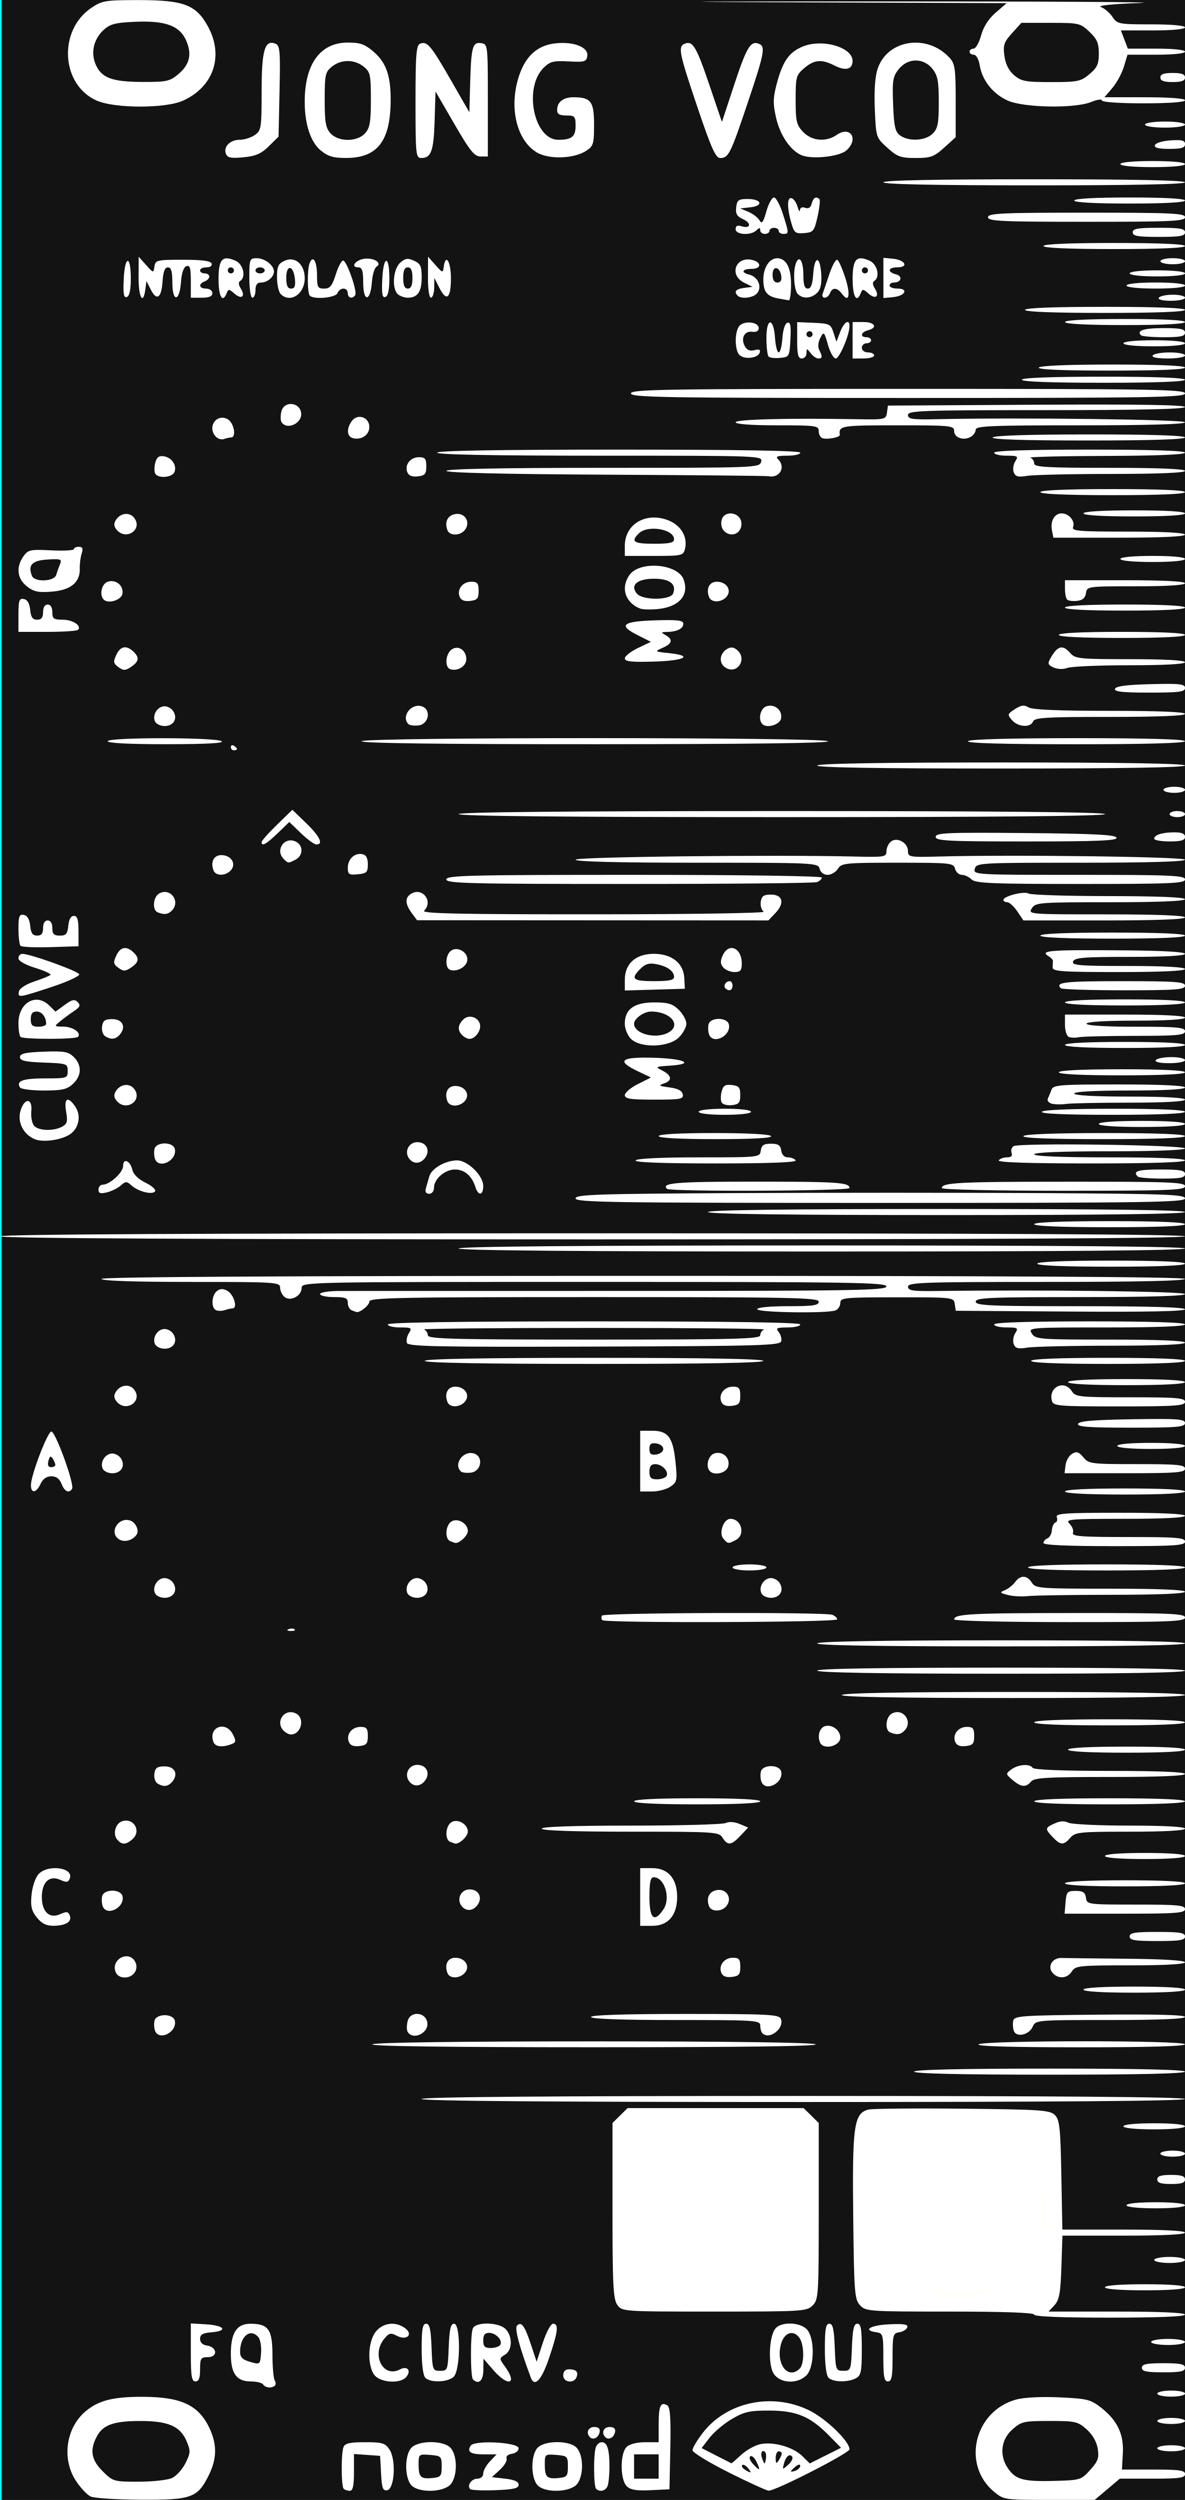 <?xml version="1.0" encoding="UTF-8" standalone="no"?>
<!-- Created with Inkscape (http://www.inkscape.org/) -->

<svg
   width="60.96mm"
   height="128.5mm"
   version="1.1"
   viewBox="0 0 60.96 128.5"
   id="svg16"
   sodipodi:docname="nozori_84_JONG_VCO_dark.svg"
   inkscape:version="1.1.1 (3bf5ae0d25, 2021-09-20, custom)"
   xmlns:inkscape="http://www.inkscape.org/namespaces/inkscape"
   xmlns:sodipodi="http://sodipodi.sourceforge.net/DTD/sodipodi-0.dtd"
   xmlns:xlink="http://www.w3.org/1999/xlink"
   xmlns="http://www.w3.org/2000/svg"
   xmlns:svg="http://www.w3.org/2000/svg"
   xmlns:rdf="http://www.w3.org/1999/02/22-rdf-syntax-ns#"
   xmlns:cc="http://creativecommons.org/ns#"
   xmlns:dc="http://purl.org/dc/elements/1.1/">
  <rect x="0" y="0" width="60.96" height="128.5" fill="#808080" stroke="none"/>
  <defs
     id="defs20">
    <linearGradient
       inkscape:collect="always"
       id="linearGradient4556">
      <stop
         style="stop-color:#000000;stop-opacity:1;"
         offset="0"
         id="stop4552" />
      <stop
         style="stop-color:#000000;stop-opacity:0;"
         offset="1"
         id="stop4554" />
    </linearGradient>
    <radialGradient
       inkscape:collect="always"
       xlink:href="#linearGradient4556"
       id="radialGradient4560"
       cx="30.633"
       cy="14.416"
       fx="30.633"
       fy="14.416"
       r="3.506"
       gradientTransform="matrix(1,0,0,0.975,0,0.358)"
       gradientUnits="userSpaceOnUse" />
  </defs>
  <sodipodi:namedview
     pagecolor="#ffffff"
     bordercolor="#666666"
     borderopacity="1"
     objecttolerance="10"
     gridtolerance="10"
     guidetolerance="10"
     inkscape:pageopacity="0"
     inkscape:pageshadow="2"
     inkscape:window-width="1920"
     inkscape:window-height="1060"
     id="namedview18"
     showgrid="false"
     inkscape:zoom="1.4142136"
     inkscape:cx="-89.802559"
     inkscape:cy="242.53762"
     inkscape:window-x="1920"
     inkscape:window-y="1100"
     inkscape:window-maximized="1"
     inkscape:current-layer="layer10"
     inkscape:pagecheckerboard="0"
     inkscape:document-units="mm" />
  <g
     inkscape:groupmode="layer"
     id="layer3"
     inkscape:label="bg uniform"
     style="display:inline">
    <rect
       style="fill:#131313;fill-opacity:1;fill-rule:nonzero;stroke:#09ffff;stroke-width:0.247;stroke-opacity:1"
       id="rect48"
       width="61.164"
       height="128.89"
       x="-0.036"
       y="-0.142" />
    <rect
       style="fill:#ffffff;fill-opacity:1;fill-rule:nonzero;stroke:#fffff5;stroke-width:0.265;stroke-opacity:1"
       id="rect1206"
       width="9.482"
       height="9.163"
       x="32.081"
       y="108.987" />
    <rect
       style="fill:#ffffff;fill-opacity:1;fill-rule:nonzero;stroke:#fffff5;stroke-width:0.3;stroke-opacity:1"
       id="rect1208"
       width="9.035"
       height="8.956"
       x="44.699"
       y="109.009"
       ry="0" />
  </g>
  <g
     inkscape:groupmode="layer"
     id="layer10"
     inkscape:label="JONG_VCO"
     style="display:inline">
    <path
       style="fill:#ffffff;stroke-width:0.157"
       d="m 4.659,128.322 c -0.181,-0.086 -0.519,-0.447 -0.752,-0.801 -0.744,-1.131 -0.515,-2.738 0.51,-3.588 0.666,-0.553 1.418,-0.74 2.946,-0.733 1.979,0.009 2.864,0.431 3.423,1.632 0.382,0.821 0.372,1.545 -0.032,2.37 -0.584,1.19 -0.884,1.301 -3.494,1.289 -1.249,-0.006 -2.419,-0.081 -2.6,-0.168 z m 4.208,-0.957 c 0.218,-0.107 0.524,-0.452 0.68,-0.766 0.257,-0.518 0.262,-0.624 0.052,-1.12 -0.326,-0.768 -0.943,-1.037 -2.379,-1.037 -1.371,0 -1.927,0.199 -2.244,0.803 -0.368,0.701 -0.28,1.204 0.313,1.789 0.527,0.519 0.567,0.531 1.861,0.529 0.731,-10e-4 1.499,-0.089 1.718,-0.196 z m 42.268,0.713 c -1.682,-1.396 -1.008,-4.163 1.155,-4.742 0.401,-0.107 1.304,-0.151 2.224,-0.108 1.425,0.067 1.595,0.109 2.138,0.536 0.836,0.659 1.166,1.359 1.11,2.355 l -0.046,0.82 1.623,-1.5e-4 c 1.337,-1.6e-4 1.623,0.041 1.623,0.234 0,0.193 -0.292,0.234 -1.677,0.234 h -1.677 l -0.647,0.546 -0.647,0.546 H 53.977 c -2.306,0 -2.341,-0.005 -2.843,-0.422 z m 4.948,-1.122 c 0.404,-0.446 0.465,-0.617 0.388,-1.093 -0.057,-0.354 -0.27,-0.724 -0.574,-0.993 -0.451,-0.401 -0.577,-0.429 -1.903,-0.429 -1.329,0 -1.452,0.028 -1.912,0.434 -0.583,0.514 -0.684,1.319 -0.247,1.976 0.399,0.6 0.796,0.713 2.37,0.672 1.371,-0.036 1.408,-0.047 1.878,-0.565 z m -38.402,0.971 c -0.132,-0.13 -0.139,-1.813 -0.009,-2.147 0.074,-0.189 0.331,-0.247 1.105,-0.247 0.891,0 1.038,0.044 1.259,0.376 0.348,0.523 0.265,2.02 -0.116,2.091 -0.224,0.042 -0.277,-0.102 -0.317,-0.857 l -0.048,-0.908 -0.673,-0.048 -0.673,-0.048 v 0.946 c 0,0.684 -0.058,0.946 -0.211,0.946 -0.116,0 -0.259,-0.047 -0.317,-0.104 z m 3.482,-0.181 c -0.369,-0.402 -0.352,-1.616 0.028,-1.954 0.408,-0.364 1.639,-0.347 1.982,0.027 0.409,0.446 0.354,1.663 -0.09,1.97 -0.493,0.341 -1.59,0.316 -1.919,-0.043 z m 1.559,-0.964 c 0,-0.519 -0.03,-0.549 -0.594,-0.595 -0.579,-0.047 -0.594,-0.035 -0.594,0.481 0,0.661 0.104,0.765 0.707,0.706 0.435,-0.042 0.481,-0.099 0.481,-0.593 z m 1.468,1.162 c -0.182,-0.18 0.064,-0.537 0.369,-0.537 0.176,0 0.3,-0.109 0.3,-0.263 0,-0.145 0.155,-0.426 0.344,-0.625 l 0.344,-0.361 H 24.896 c -0.691,0 -0.885,-0.126 -0.685,-0.444 0.189,-0.302 2.469,-0.18 2.469,0.132 0,0.129 -0.156,0.256 -0.348,0.283 -0.199,0.028 -0.315,0.131 -0.272,0.242 0.041,0.106 -0.112,0.365 -0.34,0.576 l -0.415,0.383 0.688,0.078 c 0.47,0.053 0.688,0.152 0.688,0.312 0,0.183 -0.259,0.244 -1.195,0.279 -0.657,0.025 -1.24,3.1e-4 -1.295,-0.054 z m 3.465,-0.198 c -0.369,-0.402 -0.352,-1.616 0.028,-1.954 0.408,-0.364 1.639,-0.347 1.982,0.027 0.409,0.446 0.354,1.663 -0.09,1.97 -0.493,0.341 -1.59,0.316 -1.919,-0.043 z m 1.559,-0.964 c 0,-0.519 -0.03,-0.549 -0.594,-0.595 -0.579,-0.047 -0.594,-0.035 -0.594,0.481 0,0.661 0.104,0.765 0.707,0.706 0.435,-0.042 0.481,-0.099 0.481,-0.593 z m 1.451,1.145 c -0.132,-0.13 -0.139,-1.813 -0.009,-2.147 0.053,-0.136 0.188,-0.247 0.3,-0.247 0.281,0 0.396,0.362 0.396,1.249 0,0.415 -0.043,0.866 -0.096,1.002 -0.099,0.254 -0.403,0.327 -0.59,0.143 z m 1.575,-0.134 c -0.342,-0.337 -0.347,-1.679 -0.007,-2.014 0.151,-0.149 0.524,-0.245 0.95,-0.245 h 0.701 v -0.928 c 0,-0.949 0.104,-1.172 0.448,-0.963 0.143,0.087 0.183,0.682 0.151,2.215 l -0.044,2.096 -0.971,0.046 c -0.73,0.035 -1.035,-0.017 -1.227,-0.206 z m 1.644,-1.011 v -0.625 H 33.251 32.618 v 0.625 0.625 h 0.633 0.633 z m 3.602,0.303 c -1.023,-0.511 -1.861,-1.025 -1.861,-1.14 0,-0.116 0.24,-0.521 0.534,-0.9 1.223,-1.579 3.541,-2.075 5.44,-1.163 0.876,0.42 2.101,1.597 2.101,2.017 0,0.193 -3.808,2.14 -4.158,2.125 -0.108,-0.004 -1.034,-0.427 -2.057,-0.938 z m 0.986,-0.229 c -0.11,-0.131 -0.242,-0.197 -0.292,-0.148 -0.05,0.05 0.013,0.156 0.141,0.236 0.335,0.209 0.379,0.183 0.151,-0.088 z m 2.695,-0.11 c 0,-0.091 -0.101,-0.076 -0.238,0.036 -0.131,0.107 -0.238,0.219 -0.238,0.248 0,0.03 0.107,0.014 0.238,-0.036 0.131,-0.049 0.238,-0.161 0.238,-0.248 z m -2.243,-0.193 c -0.098,-0.212 -0.244,-0.346 -0.324,-0.297 -0.08,0.049 -0.023,0.222 0.127,0.385 0.363,0.396 0.411,0.374 0.197,-0.089 z m 1.833,-0.263 c -0.125,-0.199 -0.329,-0.034 -0.43,0.348 -0.083,0.315 -0.074,0.317 0.215,0.06 0.166,-0.148 0.263,-0.331 0.216,-0.407 z m -2.62,-0.112 c 0.267,-0.246 0.712,-0.492 0.988,-0.547 0.678,-0.134 1.678,0.152 2.147,0.614 l 0.384,0.379 0.805,-0.402 0.805,-0.402 -0.614,-0.625 c -0.965,-0.984 -1.682,-1.285 -3.068,-1.288 -1.016,-0.003 -1.294,0.059 -1.926,0.428 -0.406,0.237 -0.925,0.672 -1.152,0.966 l -0.413,0.534 0.756,0.388 c 0.416,0.213 0.767,0.391 0.779,0.395 0.013,0.004 0.242,-0.194 0.509,-0.441 z m 1.224,-0.137 c -0.17,-0.168 -0.261,0.067 -0.141,0.367 0.112,0.281 0.121,0.282 0.176,0.01 0.032,-0.157 0.016,-0.327 -0.035,-0.377 z m 0.854,0.077 c 0.001,-0.064 -0.069,-0.117 -0.156,-0.117 -0.087,0 -0.157,0.158 -0.156,0.351 0.002,0.284 0.032,0.306 0.156,0.117 0.084,-0.129 0.155,-0.287 0.156,-0.351 z m 19.32,-0.273 c 0,-0.086 0.321,-0.156 0.713,-0.156 0.392,0 0.713,0.07 0.713,0.156 0,0.086 -0.321,0.156 -0.713,0.156 -0.392,0 -0.713,-0.07 -0.713,-0.156 z m -29.184,-0.569 c -0.224,-0.221 -0.097,-0.524 0.219,-0.524 0.221,0 0.312,0.085 0.277,0.26 -0.057,0.287 -0.327,0.431 -0.497,0.263 z m 0.792,0 c -0.224,-0.221 -0.097,-0.524 0.219,-0.524 0.221,0 0.312,0.085 0.277,0.26 -0.057,0.287 -0.327,0.431 -0.497,0.263 z m 28.393,-0.836 c 0,-0.086 0.321,-0.156 0.713,-0.156 0.392,0 0.713,0.07 0.713,0.156 0,0.086 -0.321,0.156 -0.713,0.156 -0.392,0 -0.713,-0.07 -0.713,-0.156 z m 0,-1.405 c 0,-0.086 0.321,-0.156 0.713,-0.156 0.392,0 0.713,0.07 0.713,0.156 0,0.086 -0.321,0.156 -0.713,0.156 -0.392,0 -0.713,-0.07 -0.713,-0.156 z m -45.998,-0.468 c -0.054,-0.086 -0.332,-0.156 -0.618,-0.156 -0.752,0 -1.044,-0.397 -1.044,-1.422 0,-1.08 0.303,-1.545 1.008,-1.545 0.921,0 1.129,0.292 1.132,1.588 0.001,0.629 0.053,1.222 0.114,1.318 0.062,0.095 0.067,0.218 0.011,0.273 -0.153,0.151 -0.492,0.12 -0.603,-0.056 z m -0.247,-2.432 c -0.405,-0.481 -0.94,-0.055 -0.94,0.75 0,0.281 0.122,0.404 0.515,0.518 0.513,0.149 0.515,0.147 0.564,-0.448 0.027,-0.328 -0.035,-0.697 -0.138,-0.82 z m -3.474,0.784 v -1.491 l 0.794,0.047 c 0.937,0.056 1.128,0.338 0.275,0.408 -0.457,0.037 -0.594,0.116 -0.594,0.34 0,0.183 0.132,0.311 0.355,0.342 0.526,0.074 0.573,0.596 0.053,0.596 -0.37,0 -0.407,0.058 -0.407,0.625 0,0.451 -0.066,0.625 -0.238,0.625 -0.195,0 -0.238,-0.27 -0.238,-1.491 z m 9.43,1.144 c -0.363,-0.512 -0.319,-1.706 0.082,-2.208 0.371,-0.465 1.012,-0.545 1.502,-0.188 0.45,0.327 0.094,0.664 -0.417,0.395 -0.315,-0.166 -0.4,-0.146 -0.65,0.159 -0.675,0.822 -0.058,2.028 0.805,1.573 0.389,-0.205 0.607,0.055 0.327,0.389 -0.309,0.367 -1.356,0.291 -1.648,-0.12 z m 2.635,0.16 c -0.117,-0.116 -0.19,-0.684 -0.19,-1.483 0,-1.031 0.047,-1.296 0.231,-1.296 0.178,0 0.241,0.275 0.277,1.21 0.045,1.174 0.058,1.21 0.442,1.21 0.384,0 0.397,-0.036 0.442,-1.21 0.036,-0.935 0.099,-1.21 0.277,-1.21 0.345,0 0.329,2.379 -0.018,2.721 -0.294,0.29 -1.19,0.325 -1.461,0.058 z m 2.449,0.083 c -0.132,-0.13 -0.14,-2.281 -0.009,-2.615 0.141,-0.362 1.358,-0.334 1.7,0.039 0.357,0.389 0.334,1.073 -0.043,1.305 -0.302,0.186 -0.302,0.193 0,0.611 0.659,0.912 0.166,1.06 -0.599,0.18 l -0.509,-0.586 -0.006,0.586 c -0.006,0.551 -0.245,0.766 -0.534,0.481 z m 1.403,-1.776 c 0.143,-0.228 -0.221,-0.618 -0.578,-0.618 -0.212,0 -0.297,0.113 -0.297,0.39 0,0.31 0.08,0.39 0.387,0.39 0.213,0 0.432,-0.073 0.489,-0.163 z m 1.575,1.685 c -0.596,-1.593 -0.847,-2.541 -0.71,-2.677 0.228,-0.224 0.391,0.002 0.722,0.998 l 0.285,0.859 0.319,-0.976 c 0.176,-0.539 0.412,-0.976 0.526,-0.976 0.302,0 0.257,0.398 -0.202,1.756 -0.386,1.144 -0.747,1.533 -0.941,1.015 z m 1.666,-0.117 c 0,-0.199 0.106,-0.312 0.29,-0.312 0.374,0 0.501,0.131 0.394,0.406 -0.134,0.345 -0.685,0.27 -0.685,-0.093 z m 10.831,-0.08 c -0.304,-0.458 -0.249,-1.931 0.087,-2.331 0.322,-0.383 1.362,-0.318 1.662,0.103 0.371,0.522 0.329,1.914 -0.07,2.307 -0.468,0.462 -1.346,0.42 -1.678,-0.08 z m 1.33,-0.264 c 0.254,-0.25 0.242,-1.244 -0.018,-1.595 -0.325,-0.438 -0.801,-0.249 -0.954,0.379 -0.246,1.002 0.387,1.794 0.973,1.216 z m 1.488,0.468 c -0.117,-0.116 -0.19,-0.684 -0.19,-1.483 0,-1.031 0.047,-1.296 0.231,-1.296 0.178,0 0.241,0.275 0.277,1.21 0.045,1.174 0.058,1.21 0.442,1.21 0.384,0 0.397,-0.036 0.442,-1.21 0.036,-0.935 0.099,-1.21 0.277,-1.21 0.184,0 0.231,0.268 0.231,1.322 0,1.147 -0.041,1.343 -0.306,1.483 -0.414,0.218 -1.17,0.204 -1.404,-0.026 z m 2.818,-1.051 c 0,-1.165 -0.021,-1.241 -0.356,-1.288 -0.734,-0.103 -0.32,-0.364 0.649,-0.409 0.77,-0.036 0.99,6.3e-4 0.938,0.156 -0.037,0.112 -0.223,0.225 -0.412,0.253 -0.32,0.046 -0.344,0.137 -0.344,1.288 0,0.997 -0.046,1.238 -0.238,1.238 -0.191,0 -0.238,-0.242 -0.238,-1.238 z m 13.301,0.536 c 0,-0.186 0.229,-0.234 1.108,-0.234 0.88,0 1.108,0.048 1.108,0.234 0,0.186 -0.229,0.234 -1.108,0.234 -0.88,0 -1.108,-0.048 -1.108,-0.234 z m 0.475,-1.327 c 0,-0.086 0.392,-0.156 0.871,-0.156 0.479,0 0.871,0.07 0.871,0.156 0,0.086 -0.392,0.156 -0.871,0.156 -0.479,0 -0.871,-0.07 -0.871,-0.156 z m -6.017,-1.405 c 0,-0.1 -1.549,-0.156 -4.33,-0.156 -4.2,0 -4.339,-0.01 -4.631,-0.328 -0.279,-0.303 -0.305,-0.655 -0.348,-4.594 -0.051,-4.655 0.039,-5.276 0.788,-5.462 0.202,-0.05 2.377,-0.07 4.834,-0.045 4.038,0.042 4.495,0.073 4.75,0.325 0.246,0.242 0.289,0.643 0.335,3.084 l 0.052,2.805 h 3.154 c 1.997,0 3.154,0.057 3.154,0.156 0,0.099 -1.156,0.156 -3.152,0.156 h -3.152 l -0.054,1.623 c -0.044,1.329 -0.109,1.683 -0.356,1.952 l -0.302,0.328 h 3.508 c 2.233,0 3.508,0.057 3.508,0.156 0,0.1 -1.399,0.156 -3.879,0.156 -2.481,0 -3.879,-0.056 -3.879,-0.156 z m -2.527,-1.113 c 1.005,-0.297 2.074,-1.215 2.604,-2.237 1.144,-2.206 0.212,-4.85 -2.106,-5.972 -2.205,-1.068 -4.828,-0.181 -5.989,2.026 -0.351,0.667 -0.47,2.55 -0.211,3.333 0.43,1.3 1.418,2.31 2.76,2.82 0.628,0.238 2.185,0.255 2.943,0.031 z m -18.919,0.61 c -0.209,-0.295 -0.246,-1.027 -0.246,-4.847 v -4.5 l 0.389,-0.383 0.389,-0.383 h 4.527 4.527 l 0.389,0.383 0.389,0.383 v 4.535 c 0,4.327 -0.015,4.549 -0.317,4.847 -0.303,0.298 -0.528,0.312 -5.058,0.312 -4.72,0 -4.742,-0.002 -4.988,-0.347 z m 6.651,-0.695 c 1.158,-0.389 2.346,-1.621 2.691,-2.79 0.992,-3.364 -2.168,-6.59 -5.516,-5.631 -1.268,0.363 -2.147,1.087 -2.781,2.288 -0.495,0.939 -0.527,1.088 -0.463,2.179 0.08,1.357 0.425,2.132 1.335,2.997 1.234,1.173 3.018,1.533 4.734,0.957 z m 18.437,-0.207 c 0,-0.096 0.792,-0.156 2.058,-0.156 1.267,0 2.058,0.06 2.058,0.156 0,0.096 -0.792,0.156 -2.058,0.156 -1.267,0 -2.058,-0.06 -2.058,-0.156 z m 2.533,-1.405 c 0,-0.086 0.356,-0.156 0.792,-0.156 0.435,0 0.792,0.07 0.792,0.156 0,0.086 -0.356,0.156 -0.792,0.156 -0.435,0 -0.792,-0.07 -0.792,-0.156 z m -1.425,-2.81 c 0,-0.093 0.607,-0.156 1.504,-0.156 0.897,0 1.504,0.063 1.504,0.156 0,0.093 -0.607,0.156 -1.504,0.156 -0.897,0 -1.504,-0.063 -1.504,-0.156 z m 1.583,-1.327 c 0,-0.173 0.185,-0.234 0.713,-0.234 0.528,0 0.713,0.061 0.713,0.234 0,0.173 -0.185,0.234 -0.713,0.234 -0.528,0 -0.713,-0.061 -0.713,-0.234 z m 0.158,-1.327 c 0,-0.086 0.285,-0.156 0.633,-0.156 0.348,0 0.633,0.07 0.633,0.156 0,0.086 -0.285,0.156 -0.633,0.156 -0.348,0 -0.633,-0.07 -0.633,-0.156 z m -1.9,-1.405 c 0,-0.094 0.633,-0.156 1.583,-0.156 0.95,0 1.583,0.062 1.583,0.156 0,0.094 -0.633,0.156 -1.583,0.156 -0.95,0 -1.583,-0.062 -1.583,-0.156 z m -36.102,-1.405 c 0,-0.103 6.65,-0.156 19.634,-0.156 12.984,0 19.634,0.053 19.634,0.156 0,0.103 -6.65,0.156 -19.634,0.156 -12.984,0 -19.634,-0.053 -19.634,-0.156 z m 25.335,-1.405 c 0,-0.102 2.428,-0.156 6.967,-0.156 4.539,0 6.967,0.054 6.967,0.156 0,0.102 -2.428,0.156 -6.967,0.156 -4.539,0 -6.967,-0.054 -6.967,-0.156 z m -27.868,-1.405 c 0.148,-0.094 4.463,-0.151 11.401,-0.151 6.938,0 11.253,0.057 11.401,0.151 0.155,0.099 -3.829,0.151 -11.401,0.151 -7.571,0 -11.555,-0.053 -11.401,-0.151 z m 31.193,0 c 0.327,-0.208 10.609,-0.208 10.609,0 0,0.101 -1.912,0.155 -5.423,0.154 -3.56,-0.002 -5.342,-0.054 -5.186,-0.154 z M 7.977,104.387 c -0.048,-0.124 -0.063,-0.352 -0.032,-0.507 0.077,-0.394 0.974,-0.396 1.051,-0.002 0.114,0.582 -0.811,1.044 -1.019,0.509 z m 12.997,0.06 c -0.057,-0.091 -0.059,-0.341 -0.004,-0.556 0.138,-0.542 0.933,-0.48 1.013,0.079 0.077,0.534 -0.733,0.917 -1.009,0.477 z m 18.248,0.068 c -0.062,-0.061 -0.112,-0.239 -0.112,-0.397 0,-0.271 -0.238,-0.286 -4.354,-0.286 -2.797,0 -4.354,-0.056 -4.354,-0.156 0,-0.101 1.717,-0.156 4.834,-0.156 4.33,0 4.845,0.027 4.934,0.255 0.19,0.488 -0.587,1.095 -0.947,0.74 z m 12.937,-0.117 c -0.051,-0.13 -0.067,-0.363 -0.037,-0.518 0.051,-0.263 0.355,-0.285 4.447,-0.324 2.896,-0.027 4.392,0.013 4.392,0.117 0,0.103 -1.346,0.159 -3.842,0.159 -3.832,0 -3.842,9.4e-4 -3.998,0.351 -0.185,0.415 -0.828,0.559 -0.962,0.215 z m 3.577,-2.128 c 0,-0.098 0.976,-0.156 2.613,-0.156 1.636,0 2.613,0.058 2.613,0.156 0,0.098 -0.976,0.156 -2.613,0.156 -1.636,0 -2.613,-0.058 -2.613,-0.156 z M 5.935,101.326 c -0.205,-0.635 0.684,-1.079 1.01,-0.504 0.217,0.382 -0.066,0.824 -0.528,0.824 -0.244,0 -0.417,-0.115 -0.483,-0.32 z m 17.085,0.095 c -0.169,-0.433 0.011,-0.79 0.399,-0.79 0.499,0 0.782,0.433 0.501,0.768 -0.26,0.309 -0.784,0.322 -0.9,0.022 z m 14.085,-0.02 c -0.148,-0.38 0.155,-0.77 0.598,-0.77 0.315,0 0.379,0.079 0.379,0.468 0,0.395 -0.068,0.476 -0.436,0.518 -0.297,0.034 -0.469,-0.035 -0.54,-0.216 z m 17.037,-0.002 c -0.274,-0.326 -7.92e-4,-0.772 0.464,-0.756 0.186,0.006 1.693,0.024 3.347,0.039 1.881,0.017 3.008,0.086 3.008,0.184 0,0.098 -1.043,0.156 -2.812,0.156 -2.641,0 -2.824,0.019 -3.01,0.312 -0.237,0.375 -0.711,0.406 -0.998,0.065 z m 3.97,-1.861 c 0,-0.191 0.264,-0.234 1.425,-0.234 1.161,0 1.425,0.043 1.425,0.234 0,0.191 -0.264,0.234 -1.425,0.234 -1.161,0 -1.425,-0.043 -1.425,-0.234 z M 1.895,98.562 C 1.62,98.218 1.566,97.986 1.623,97.39 1.663,96.98 1.823,96.507 1.98,96.336 c 0.482,-0.525 1.829,-0.341 1.61,0.219 -0.081,0.208 -0.164,0.219 -0.504,0.066 -0.543,-0.244 -0.934,0.128 -0.934,0.887 0,0.76 0.391,1.131 0.934,0.887 0.34,-0.153 0.423,-0.142 0.504,0.066 0.124,0.318 -0.208,0.524 -0.848,0.527 -0.362,0.002 -0.6,-0.118 -0.847,-0.427 z M 32.934,97.508 V 96.025 H 33.556 c 0.814,0 1.278,0.539 1.278,1.483 0,0.944 -0.465,1.483 -1.278,1.483 h -0.622 z m 1.201,0.626 c 0.38,-0.572 0.05,-1.641 -0.508,-1.641 -0.163,0 -0.218,0.257 -0.218,1.015 0,1.127 0.25,1.343 0.726,0.626 z m 20.68,-0.352 c 0.045,-0.536 0.09,-0.586 0.524,-0.586 0.372,0 0.486,0.076 0.526,0.351 0.05,0.348 0.078,0.351 2.573,0.351 2.137,0 2.522,0.036 2.522,0.234 0,0.2 -0.45,0.234 -3.097,0.234 H 54.766 Z M 5.285,97.986 c -0.048,-0.124 -0.063,-0.352 -0.032,-0.507 0.077,-0.394 0.974,-0.395 1.051,-0.002 0.114,0.582 -0.811,1.044 -1.019,0.509 z m 18.477,0.005 c -0.299,-0.355 -0.061,-0.873 0.4,-0.873 0.446,0 0.666,0.391 0.428,0.763 -0.219,0.343 -0.59,0.392 -0.828,0.11 z m 12.716,-0.005 c -0.17,-0.438 0.015,-0.789 0.442,-0.838 0.489,-0.056 0.76,0.458 0.441,0.836 -0.245,0.292 -0.77,0.293 -0.883,0.002 z m 18.307,-1.18 c 0,-0.099 1.135,-0.156 3.088,-0.156 1.953,0 3.088,0.057 3.088,0.156 0,0.099 -1.135,0.156 -3.088,0.156 -1.953,0 -3.088,-0.057 -3.088,-0.156 z m 2.058,-1.405 c 0,-0.096 0.792,-0.156 2.058,-0.156 1.267,0 2.058,0.06 2.058,0.156 0,0.096 -0.792,0.156 -2.058,0.156 -1.267,0 -2.058,-0.06 -2.058,-0.156 z M 6.023,94.549 c -0.226,-0.269 -0.09,-0.801 0.237,-0.925 0.598,-0.226 1.034,0.484 0.558,0.909 -0.339,0.303 -0.551,0.307 -0.795,0.016 z M 23.157,94.672 c -0.27,-0.107 -0.25,-0.752 0.029,-0.981 0.306,-0.25 0.881,0.05 0.881,0.46 0,0.244 -0.454,0.664 -0.663,0.612 -0.028,-0.007 -0.139,-0.048 -0.248,-0.091 z m 14.016,-0.209 c -0.19,-0.301 -0.369,-0.312 -4.752,-0.312 -2.93,0 -4.554,-0.056 -4.554,-0.156 0,-0.101 1.64,-0.156 4.602,-0.156 2.531,0 4.722,-0.06 4.869,-0.134 0.161,-0.081 0.441,-0.062 0.708,0.049 l 0.441,0.184 -0.394,0.419 c -0.471,0.501 -0.658,0.523 -0.921,0.107 z m 16.985,-0.029 c -0.412,-0.436 -0.406,-0.478 0.095,-0.707 0.28,-0.128 0.508,-0.141 0.701,-0.039 0.157,0.083 1.573,0.151 3.147,0.151 1.801,0 2.861,0.058 2.861,0.156 0,0.098 -1.044,0.156 -2.815,0.156 -2.619,0 -2.834,0.022 -3.086,0.312 -0.345,0.398 -0.503,0.393 -0.901,-0.029 z M 32.618,92.59 c 0,-0.099 1.188,-0.156 3.246,-0.156 2.058,0 3.246,0.057 3.246,0.156 0,0.099 -1.188,0.156 -3.246,0.156 -2.058,0 -3.246,-0.057 -3.246,-0.156 z m 20.584,0 c 0,-0.1 1.399,-0.156 3.879,-0.156 2.481,0 3.879,0.056 3.879,0.156 0,0.1 -1.399,0.156 -3.879,0.156 -2.481,0 -3.879,-0.056 -3.879,-0.156 z M 8.1,91.672 c -0.116,-0.073 -0.188,-0.3 -0.158,-0.505 0.043,-0.298 0.148,-0.373 0.526,-0.373 0.525,0 0.722,0.396 0.392,0.788 -0.215,0.256 -0.449,0.283 -0.76,0.09 z m 12.97,-0.083 c -0.299,-0.355 -0.061,-0.873 0.4,-0.873 0.446,0 0.666,0.391 0.428,0.763 -0.219,0.343 -0.59,0.392 -0.828,0.11 z m 18.1,-0.005 c -0.048,-0.124 -0.063,-0.352 -0.032,-0.507 0.077,-0.394 0.974,-0.395 1.051,-0.002 0.114,0.582 -0.811,1.044 -1.019,0.509 z m 12.92,-0.09 c -0.359,-0.307 -0.361,-0.32 -0.064,-0.542 0.353,-0.263 0.954,-0.307 1.096,-0.081 0.061,0.097 1.559,0.156 3.968,0.156 2.474,0 3.87,0.056 3.87,0.156 0,0.1 -1.392,0.156 -3.86,0.156 -3.238,0 -3.892,0.038 -4.057,0.234 -0.266,0.316 -0.514,0.295 -0.953,-0.08 z m 2.853,-1.559 c 0,-0.099 1.108,-0.156 3.008,-0.156 1.9,0 3.008,0.058 3.008,0.156 0,0.099 -1.108,0.156 -3.008,0.156 -1.9,0 -3.008,-0.058 -3.008,-0.156 z M 10.986,89.555 c -0.301,-0.774 0.622,-1.143 0.998,-0.4 0.17,0.335 0.159,0.405 -0.074,0.496 -0.457,0.179 -0.831,0.14 -0.923,-0.097 z m 6.959,-0.02 c -0.148,-0.38 0.155,-0.77 0.598,-0.77 0.315,0 0.379,0.079 0.379,0.468 0,0.395 -0.068,0.476 -0.436,0.518 -0.297,0.034 -0.469,-0.035 -0.54,-0.216 z m 24.234,0.02 c -0.145,-0.372 0.004,-0.783 0.305,-0.84 0.36,-0.068 0.743,0.24 0.743,0.599 0,0.453 -0.886,0.657 -1.048,0.241 z m 6.959,-0.02 c -0.148,-0.38 0.155,-0.77 0.598,-0.77 0.315,0 0.379,0.079 0.379,0.468 0,0.395 -0.068,0.476 -0.436,0.518 -0.297,0.034 -0.469,-0.035 -0.54,-0.216 z m -34.54,-0.567 c -0.473,-0.466 0.052,-1.196 0.637,-0.887 0.467,0.246 0.256,1.074 -0.273,1.074 -0.096,0 -0.26,-0.084 -0.364,-0.187 z m 31.201,0.084 c -0.293,-0.116 -0.24,-0.795 0.075,-0.969 0.581,-0.321 1.119,0.417 0.645,0.885 -0.198,0.195 -0.386,0.217 -0.72,0.084 z m 7.402,-0.521 c 0,-0.1 1.399,-0.156 3.879,-0.156 2.481,0 3.879,0.056 3.879,0.156 0,0.1 -1.399,0.156 -3.879,0.156 -2.481,0 -3.879,-0.056 -3.879,-0.156 z M 43.306,87.125 c 0.063,-0.101 3.195,-0.156 8.876,-0.156 5.747,0 8.779,0.054 8.779,0.156 0,0.102 -3.064,0.156 -8.876,0.156 -5.877,0 -8.843,-0.053 -8.779,-0.156 z m -1.267,-1.249 c -0.065,-0.103 3.112,-0.156 9.412,-0.156 6.234,0 9.51,0.054 9.51,0.156 0,0.102 -3.243,0.156 -9.412,0.156 -6.104,0 -9.446,-0.055 -9.51,-0.156 z m 0,-1.405 c 0.063,-0.101 3.406,-0.156 9.51,-0.156 6.169,0 9.412,0.054 9.412,0.156 0,0.102 -3.276,0.156 -9.51,0.156 -6.3,0 -9.477,-0.053 -9.412,-0.156 z M 14.854,83.74 c 0.114,-0.045 0.251,-0.04 0.303,0.012 0.053,0.052 -0.041,0.089 -0.208,0.082 -0.184,-0.007 -0.222,-0.044 -0.096,-0.094 z m 16.132,-0.462 c -0.056,-0.055 -0.063,-0.16 -0.017,-0.234 0.094,-0.15 11.456,-0.188 11.849,-0.04 0.138,0.052 0.25,0.158 0.25,0.234 0,0.158 -11.923,0.197 -12.082,0.04 z m 18.099,-0.038 c 0,-0.282 0.843,-0.326 6.294,-0.328 4.857,-0.002 5.582,0.028 5.582,0.232 0,0.204 -0.765,0.234 -5.938,0.234 -3.33,0 -5.938,-0.061 -5.938,-0.138 z M 7.965,81.874 c -0.131,-0.337 0.15,-0.759 0.505,-0.759 0.155,0 0.355,0.113 0.443,0.252 0.242,0.378 0.018,0.763 -0.443,0.763 -0.23,0 -0.449,-0.111 -0.505,-0.255 z m 12.984,0 c -0.131,-0.337 0.15,-0.759 0.505,-0.759 0.155,0 0.355,0.113 0.443,0.252 0.242,0.378 0.018,0.763 -0.443,0.763 -0.23,0 -0.449,-0.111 -0.505,-0.255 z m 18.209,0 c -0.131,-0.337 0.15,-0.759 0.505,-0.759 0.155,0 0.355,0.113 0.443,0.252 0.242,0.378 0.018,0.763 -0.443,0.763 -0.23,0 -0.449,-0.111 -0.505,-0.255 z m 12.697,0.112 c -0.43,-0.109 -0.445,-0.132 -0.158,-0.251 0.174,-0.072 0.41,-0.259 0.524,-0.415 0.271,-0.371 0.613,-0.36 0.859,0.029 0.189,0.298 0.369,0.312 4.039,0.312 2.455,0 3.841,0.056 3.841,0.156 0,0.1 -1.36,0.157 -3.761,0.158 -2.068,9.36e-4 -4.01,0.031 -4.315,0.066 -0.305,0.036 -0.768,0.011 -1.029,-0.055 z M 37.685,80.568 c 0,-0.086 0.392,-0.156 0.871,-0.156 0.479,0 0.871,0.07 0.871,0.156 0,0.086 -0.392,0.156 -0.871,0.156 -0.479,0 -0.871,-0.07 -0.871,-0.156 z m 15.201,0 c 0,-0.1 1.451,-0.156 4.038,-0.156 2.586,0 4.038,0.056 4.038,0.156 0,0.1 -1.451,0.156 -4.038,0.156 -2.586,0 -4.038,-0.056 -4.038,-0.156 z m 0.792,-1.254 c 0,-0.089 0.092,-0.196 0.204,-0.238 0.112,-0.042 0.216,-0.232 0.23,-0.422 0.014,-0.19 0.097,-0.368 0.183,-0.396 0.086,-0.028 0.117,-0.152 0.069,-0.276 -0.074,-0.19 0.416,-0.224 3.255,-0.224 2.123,0 3.342,0.057 3.342,0.156 0,0.099 -1.139,0.156 -3.099,0.156 -2.864,0 -3.079,0.019 -2.841,0.254 0.142,0.14 0.22,0.351 0.175,0.468 -0.069,0.177 0.429,0.214 2.841,0.214 2.494,0 2.924,0.034 2.924,0.234 0,0.201 -0.51,0.234 -3.642,0.234 -2.396,0 -3.642,-0.055 -3.642,-0.161 z M 6.098,79.106 c -0.507,-0.365 0.021,-1.167 0.619,-0.941 0.265,0.1 0.447,0.497 0.321,0.699 -0.203,0.324 -0.661,0.442 -0.939,0.242 z M 23.157,79.215 c -0.27,-0.107 -0.25,-0.752 0.029,-0.981 0.306,-0.25 0.881,0.05 0.881,0.46 0,0.244 -0.454,0.664 -0.663,0.612 -0.028,-0.007 -0.139,-0.048 -0.248,-0.091 z m 14.049,-0.135 c -0.24,-0.285 0.022,-1.01 0.365,-1.01 0.577,0 0.79,0.82 0.283,1.087 -0.394,0.208 -0.409,0.206 -0.648,-0.077 z m 17.58,-2.415 c 0,-0.099 1.135,-0.156 3.088,-0.156 1.953,0 3.088,0.057 3.088,0.156 0,0.099 -1.135,0.156 -3.088,0.156 -1.953,0 -3.088,-0.057 -3.088,-0.156 z M 1.593,76.313 c 0.015,-0.521 0.832,-2.662 1.042,-2.729 0.199,-0.063 1.213,2.721 1.072,2.945 -0.156,0.249 -0.389,0.138 -0.541,-0.255 -0.102,-0.264 -0.271,-0.39 -0.525,-0.39 -0.246,0 -0.436,0.134 -0.555,0.39 -0.224,0.486 -0.507,0.508 -0.494,0.039 z m 1.254,-1.015 c -0.001,-0.064 -0.063,-0.211 -0.136,-0.325 -0.102,-0.158 -0.155,-0.13 -0.22,0.117 -0.057,0.216 -0.011,0.325 0.136,0.325 0.122,0 0.222,-0.053 0.22,-0.117 z M 32.934,75.103 v -1.561 h 0.609 c 0.822,0 1.073,0.33 1.204,1.584 0.101,0.966 0.084,1.055 -0.254,1.288 -0.2,0.138 -0.632,0.251 -0.961,0.251 h -0.598 z m 1.35,0.774 c 0.143,-0.228 -0.221,-0.618 -0.578,-0.618 -0.212,0 -0.297,0.113 -0.297,0.39 0,0.31 0.08,0.39 0.387,0.39 0.213,0 0.432,-0.073 0.489,-0.163 z m -0.163,-1.398 c 0,-0.129 -0.16,-0.257 -0.356,-0.284 -0.274,-0.038 -0.356,0.027 -0.356,0.284 0,0.257 0.082,0.322 0.356,0.284 0.196,-0.027 0.356,-0.155 0.356,-0.284 z M 5.274,75.472 c -0.131,-0.337 0.15,-0.759 0.505,-0.759 0.155,0 0.355,0.113 0.443,0.252 0.242,0.378 0.018,0.763 -0.443,0.763 -0.23,0 -0.449,-0.111 -0.505,-0.255 z m 18.431,0.159 c -0.39,-0.385 0.133,-1.089 0.68,-0.917 0.505,0.158 0.376,0.92 -0.166,0.983 -0.221,0.025 -0.453,-0.004 -0.515,-0.065 z m 12.818,-0.007 c -0.24,-0.236 -0.095,-0.815 0.229,-0.916 0.445,-0.139 0.842,0.252 0.7,0.691 -0.103,0.319 -0.69,0.462 -0.929,0.226 z m 18.291,-0.31 c 0.028,-0.227 0.179,-0.491 0.337,-0.586 0.232,-0.139 0.343,-0.105 0.58,0.179 0.281,0.337 0.393,0.351 2.761,0.351 2.089,0 2.468,0.036 2.468,0.234 0,0.2 -0.45,0.234 -3.098,0.234 h -3.098 z m 2.663,-0.992 c 0,-0.095 0.686,-0.156 1.742,-0.156 1.056,0 1.742,0.062 1.742,0.156 0,0.095 -0.686,0.156 -1.742,0.156 -1.056,0 -1.742,-0.062 -1.742,-0.156 z m -2.019,-1.132 c 0.048,-0.144 0.782,-0.206 2.784,-0.238 2.348,-0.037 2.718,-0.01 2.718,0.195 0,0.204 -0.396,0.238 -2.784,0.238 -2.157,0 -2.769,-0.044 -2.718,-0.195 z M 6.005,72.045 C 5.854,71.866 5.843,71.726 5.963,71.538 c 0.236,-0.37 0.71,-0.419 0.947,-0.099 0.439,0.593 -0.427,1.174 -0.905,0.607 z m 17.014,0.022 c -0.169,-0.433 0.011,-0.79 0.399,-0.79 0.499,0 0.782,0.433 0.501,0.768 -0.26,0.309 -0.784,0.322 -0.9,0.022 z m 14.085,-0.02 c -0.148,-0.38 0.155,-0.77 0.598,-0.77 0.315,0 0.379,0.079 0.379,0.468 0,0.395 -0.068,0.476 -0.436,0.518 -0.297,0.034 -0.469,-0.035 -0.54,-0.216 z m 17.008,-0.045 c -0.187,-0.707 0.64,-1.102 1.027,-0.491 0.186,0.293 0.369,0.312 3.01,0.312 2.394,0 2.812,0.035 2.812,0.234 0,0.201 -0.482,0.234 -3.386,0.234 -3.166,0 -3.391,-0.019 -3.463,-0.29 z m 0.832,-0.959 c 0,-0.099 1.108,-0.156 3.008,-0.156 1.9,0 3.008,0.058 3.008,0.156 0,0.099 -1.108,0.156 -3.008,0.156 -1.9,0 -3.008,-0.058 -3.008,-0.156 z M 21.85,69.951 c 0,-0.102 3.008,-0.156 8.709,-0.156 5.7,0 8.709,0.054 8.709,0.156 0,0.102 -3.008,0.156 -8.709,0.156 -5.7,0 -8.709,-0.054 -8.709,-0.156 z m 31.193,0 c 0,-0.1 1.425,-0.156 3.959,-0.156 2.533,0 3.959,0.056 3.959,0.156 0,0.1 -1.425,0.156 -3.959,0.156 -2.533,0 -3.959,-0.056 -3.959,-0.156 z M 7.965,69.071 c -0.131,-0.337 0.15,-0.759 0.505,-0.759 0.155,0 0.355,0.113 0.443,0.252 0.242,0.378 0.018,0.763 -0.443,0.763 -0.23,0 -0.449,-0.111 -0.505,-0.255 z M 20.934,69.032 c -0.046,-0.119 -9.5e-4,-0.347 0.101,-0.507 0.169,-0.266 0.13,-0.292 -0.45,-0.292 -0.349,0 -0.635,-0.07 -0.635,-0.156 0,-0.103 3.642,-0.156 10.609,-0.156 6.967,0 10.609,0.054 10.609,0.156 0,0.086 -0.294,0.156 -0.653,0.156 -0.553,0 -0.624,0.035 -0.462,0.227 0.105,0.125 0.167,0.339 0.138,0.476 -0.047,0.225 -0.993,0.253 -9.613,0.281 -8.012,0.026 -9.574,-0.004 -9.644,-0.185 z m 18.175,-0.396 c 0,-0.122 0.089,-0.257 0.198,-0.3 0.109,-0.043 -3.828,-0.079 -8.748,-0.079 -4.92,0 -8.857,0.035 -8.748,0.079 0.109,0.043 0.198,0.178 0.198,0.3 0,0.188 1.279,0.221 8.55,0.221 7.271,0 8.55,-0.033 8.55,-0.221 z m 13.041,0.455 c -0.059,-0.151 -0.024,-0.406 0.078,-0.566 0.169,-0.266 0.13,-0.292 -0.45,-0.292 -0.349,0 -0.635,-0.07 -0.635,-0.156 0,-0.101 1.742,-0.156 4.909,-0.156 3.167,0 4.909,0.055 4.909,0.156 0,0.1 -1.452,0.156 -4.039,0.156 -3.999,0 -4.037,0.003 -3.841,0.312 0.189,0.298 0.369,0.312 4.039,0.312 2.455,0 3.841,0.056 3.841,0.156 0,0.1 -1.36,0.157 -3.761,0.158 -2.068,9.37e-4 -4.027,0.045 -4.352,0.098 -0.475,0.077 -0.612,0.042 -0.698,-0.179 z M 11.123,67.349 c -0.27,-0.107 -0.25,-0.752 0.029,-0.981 0.163,-0.133 0.315,-0.14 0.535,-0.024 0.335,0.177 0.556,0.896 0.28,0.908 -0.094,0.004 -0.278,0.045 -0.408,0.092 -0.131,0.046 -0.327,0.049 -0.435,0.006 z m 6.967,4.4e-5 c -0.109,-0.043 -0.198,-0.213 -0.198,-0.378 0,-0.251 -0.116,-0.299 -0.713,-0.299 -0.392,0 -0.713,-0.07 -0.713,-0.156 0,-0.087 0.437,-0.157 0.99,-0.158 0.544,-9.37e-4 7.1,-0.002 14.567,-0.002 11.915,-1.36e-4 13.578,-0.029 13.578,-0.232 0,-0.204 -1.831,-0.232 -15.042,-0.232 -14.847,0 -15.042,0.004 -15.042,0.307 0,0.414 -0.573,0.717 -0.881,0.466 -0.125,-0.102 -0.227,-0.318 -0.227,-0.479 0,-0.28 -0.205,-0.293 -4.592,-0.293 -2.956,0 -4.592,-0.056 -4.592,-0.156 0,-0.103 9.395,-0.156 27.868,-0.156 18.473,0 27.868,0.053 27.868,0.156 0,0.102 -2.481,0.156 -7.125,0.156 -6.347,0 -7.125,0.027 -7.125,0.243 0,0.204 0.236,0.24 1.465,0.224 5.408,-0.071 12.786,0.02 12.786,0.157 0,0.101 -1.9,0.156 -5.384,0.156 -4.68,0 -5.384,0.031 -5.384,0.234 0,0.204 0.704,0.234 5.384,0.234 3.527,0 5.384,0.055 5.384,0.158 0,0.105 -1.997,0.144 -5.898,0.117 l -5.898,-0.041 -0.05,-0.346 c -0.049,-0.343 -0.076,-0.346 -2.969,-0.345 -2.736,8.42e-4 -2.919,0.019 -2.919,0.29 0,0.159 -0.113,0.332 -0.25,0.384 -0.431,0.163 -4.025,0.108 -4.025,-0.061 0,-0.094 0.633,-0.156 1.583,-0.156 1.302,0 1.583,-0.042 1.583,-0.234 0,-0.206 -1.39,-0.234 -11.559,-0.234 -10.046,0 -11.559,0.03 -11.559,0.229 0,0.189 -0.485,0.583 -0.663,0.54 -0.028,-0.007 -0.139,-0.048 -0.248,-0.091 z m 35.271,-2.395 c 0,-0.1 1.372,-0.156 3.8,-0.156 2.428,0 3.8,0.056 3.8,0.156 0,0.1 -1.372,0.156 -3.8,0.156 -2.428,0 -3.8,-0.056 -3.8,-0.156 z M 23.592,64.174 c 0,-0.103 6.334,-0.156 18.684,-0.156 12.351,0 18.684,0.053 18.684,0.156 0,0.103 -6.334,0.156 -18.684,0.156 -12.351,0 -18.684,-0.053 -18.684,-0.156 z M -6.4992928e-4,63.549 c 0,-0.104 10.266,-0.156 30.481,-0.156 20.215,0 30.481,0.053 30.481,0.156 0,0.104 -10.266,0.156 -30.481,0.156 -20.215,0 -30.481,-0.053 -30.481,-0.156 z M 53.202,62.925 c 0,-0.1 1.399,-0.156 3.879,-0.156 2.481,0 3.879,0.056 3.879,0.156 0,0.1 -1.399,0.156 -3.879,0.156 -2.481,0 -3.879,-0.056 -3.879,-0.156 z M 36.418,62.3 c 0,-0.103 4.196,-0.156 12.271,-0.156 8.075,0 12.271,0.053 12.271,0.156 0,0.103 -4.196,0.156 -12.271,0.156 -8.075,0 -12.271,-0.053 -12.271,-0.156 z m -6.809,-0.7 c 0,-0.201 1.087,-0.237 8.273,-0.273 4.55,-0.023 11.604,-0.023 15.676,3.12e-4 6.412,0.036 7.402,0.073 7.402,0.273 0,0.203 -1.939,0.231 -15.676,0.231 -13.746,0 -15.676,-0.028 -15.676,-0.231 z m -24.543,-0.454 c 0,-0.138 0.097,-0.251 0.216,-0.251 0.364,0 1.051,-0.628 1.051,-0.961 0,-0.429 0.365,-0.281 0.474,0.192 0.055,0.237 0.309,0.486 0.678,0.665 0.325,0.158 0.547,0.357 0.494,0.442 -0.125,0.2 -0.853,0.022 -1.211,-0.297 -0.252,-0.224 -0.302,-0.224 -0.554,0 -0.152,0.135 -0.473,0.294 -0.713,0.353 -0.34,0.084 -0.435,0.052 -0.435,-0.144 z m 16.84,-0.056 c 0.043,-0.15 0.124,-0.432 0.18,-0.626 0.12,-0.41 0.832,-0.818 1.431,-0.818 0.544,0 1.342,0.782 1.342,1.315 0,0.496 -0.256,0.528 -0.404,0.051 -0.175,-0.565 -0.562,-0.898 -1.046,-0.898 -0.523,0 -1.084,0.485 -1.084,0.937 0,0.179 -0.106,0.312 -0.248,0.312 -0.16,0 -0.221,-0.097 -0.171,-0.273 z m 12.405,0.017 c -0.308,-0.304 0.476,-0.369 4.478,-0.369 4.3,0 4.912,0.041 4.912,0.329 0,0.157 -9.232,0.196 -9.391,0.04 z m 14.141,-0.038 c 0,-0.284 0.857,-0.326 6.611,-0.328 5.138,-0.002 5.898,0.028 5.898,0.232 0,0.204 -0.801,0.234 -6.254,0.234 -3.514,0 -6.254,-0.06 -6.254,-0.138 z m 10.081,-0.591 c -0.281,-0.277 -0.003,-0.364 1.161,-0.364 1.02,0 1.267,0.046 1.267,0.234 0,0.187 -0.235,0.234 -1.161,0.234 -0.639,0 -1.209,-0.047 -1.267,-0.104 z M 7.977,59.577 c -0.048,-0.124 -0.063,-0.352 -0.032,-0.507 0.077,-0.394 0.974,-0.395 1.051,-0.002 0.114,0.582 -0.811,1.044 -1.019,0.509 z m 13.093,0.005 c -0.299,-0.355 -0.061,-0.873 0.4,-0.873 0.446,0 0.666,0.391 0.428,0.763 -0.219,0.343 -0.59,0.392 -0.828,0.11 z m 11.626,0.064 c 0.06,-0.096 1.317,-0.156 3.244,-0.156 3.142,0 3.147,-4.69e-4 3.197,-0.351 0.04,-0.275 0.154,-0.351 0.526,-0.351 0.372,0 0.486,0.076 0.526,0.351 0.032,0.221 0.16,0.351 0.347,0.351 0.163,0 0.34,0.07 0.394,0.156 0.064,0.103 -1.347,0.156 -4.117,0.156 -2.77,0 -4.181,-0.054 -4.117,-0.156 z m 18.684,0 c 0.054,-0.086 0.244,-0.156 0.422,-0.156 0.216,0 0.295,-0.075 0.238,-0.223 -0.048,-0.123 -0.002,-0.281 0.102,-0.352 0.261,-0.179 8.818,-0.065 8.818,0.118 0,0.085 -1.601,0.145 -3.879,0.145 -2.481,0 -3.879,0.056 -3.879,0.156 0,0.1 1.399,0.156 3.879,0.156 2.481,0 3.879,0.056 3.879,0.156 0,0.101 -1.718,0.156 -4.839,0.156 -3.186,0 -4.805,-0.053 -4.741,-0.156 z M 1.79,58.556 C 1.204,58.315 0.884,57.684 1.053,57.104 c 0.2,-0.688 0.627,-0.677 0.558,0.014 -0.028,0.284 0.034,0.618 0.138,0.742 0.223,0.265 0.988,0.295 1.439,0.057 0.268,-0.141 0.302,-0.265 0.213,-0.781 -0.121,-0.707 0.097,-0.816 0.481,-0.239 0.308,0.464 0.169,1.122 -0.3,1.419 -0.46,0.292 -1.371,0.414 -1.792,0.24 z M 33.884,58.397 c 0,-0.098 1.052,-0.156 2.841,-0.156 1.723,0 2.879,0.061 2.939,0.156 0.064,0.102 -0.922,0.156 -2.841,0.156 -1.854,0 -2.939,-0.058 -2.939,-0.156 z m 18.763,0 c 0.061,-0.098 1.638,-0.156 4.205,-0.156 2.633,0 4.108,0.056 4.108,0.156 0,0.1 -1.507,0.156 -4.205,0.156 -2.763,0 -4.172,-0.054 -4.108,-0.156 z m 3.879,-0.625 c 0,-0.097 0.844,-0.156 2.217,-0.156 1.372,0 2.217,0.059 2.217,0.156 0,0.097 -0.844,0.156 -2.217,0.156 -1.372,0 -2.217,-0.059 -2.217,-0.156 z m -20.584,-0.625 c 0,-0.092 0.554,-0.156 1.346,-0.156 0.792,0 1.346,0.064 1.346,0.156 0,0.092 -0.554,0.156 -1.346,0.156 -0.792,0 -1.346,-0.064 -1.346,-0.156 z m 17.655,0 c 0.061,-0.097 1.479,-0.156 3.73,-0.156 2.316,0 3.633,0.057 3.633,0.156 0,0.1 -1.349,0.156 -3.73,0.156 -2.447,0 -3.697,-0.054 -3.633,-0.156 z M 6.005,56.588 C 5.854,56.409 5.843,56.269 5.963,56.081 6.199,55.711 6.673,55.661 6.91,55.981 7.35,56.574 6.483,57.155 6.005,56.588 Z m 17.014,0.022 c -0.169,-0.433 0.011,-0.79 0.399,-0.79 0.499,0 0.782,0.433 0.501,0.768 -0.26,0.309 -0.784,0.322 -0.9,0.022 z m 14.111,0.069 c -0.06,-0.096 -0.064,-0.35 -0.009,-0.565 0.08,-0.315 0.183,-0.382 0.53,-0.342 0.361,0.041 0.43,0.124 0.43,0.517 0,0.391 -0.07,0.476 -0.42,0.516 -0.231,0.026 -0.47,-0.03 -0.53,-0.126 z m 16.973,0.052 c -0.157,-0.043 -0.246,-0.16 -0.198,-0.261 0.048,-0.1 0.132,-0.305 0.186,-0.455 0.089,-0.249 0.402,-0.273 3.484,-0.273 2.152,0 3.386,0.057 3.386,0.156 0,0.098 -1.056,0.156 -2.85,0.156 -1.795,0 -2.85,0.058 -2.85,0.156 0,0.098 1.056,0.156 2.85,0.156 1.795,0 2.85,0.058 2.85,0.156 0,0.098 -1.049,0.156 -2.83,0.156 -1.557,0 -3.035,0.029 -3.286,0.065 -0.25,0.036 -0.584,0.03 -0.741,-0.013 z M 32.143,56.292 c 0,-0.127 0.302,-0.383 0.671,-0.569 L 33.486,55.385 32.814,55.065 c -1.135,-0.542 -0.891,-0.745 0.834,-0.694 1.589,0.047 2.132,0.323 0.8,0.406 -0.721,0.045 -0.753,0.063 -0.408,0.234 0.514,0.255 0.566,0.525 0.131,0.675 -0.321,0.11 -0.289,0.136 0.267,0.208 0.434,0.057 0.648,0.169 0.685,0.356 0.047,0.245 -0.105,0.273 -1.463,0.273 -1.233,0 -1.516,-0.043 -1.516,-0.231 z M 1.029,55.899 c -0.211,-0.337 0.147,-0.468 1.276,-0.468 1.146,0 1.178,-0.011 1.178,-0.384 0,-0.371 -0.042,-0.385 -1.227,-0.429 -0.965,-0.036 -1.227,-0.096 -1.227,-0.28 0,-0.184 0.262,-0.244 1.221,-0.28 1.054,-0.039 1.265,-0.002 1.544,0.273 0.426,0.421 0.409,0.965 -0.043,1.384 -0.305,0.283 -0.554,0.339 -1.495,0.339 -0.621,0 -1.172,-0.07 -1.226,-0.156 z m 53.44,-0.781 c 0,-0.099 1.188,-0.156 3.246,-0.156 2.058,0 3.246,0.057 3.246,0.156 0,0.099 -1.188,0.156 -3.246,0.156 -2.058,0 -3.246,-0.057 -3.246,-0.156 z m 4.988,-0.625 c 0.054,-0.086 0.414,-0.156 0.801,-0.156 0.387,0 0.703,0.07 0.703,0.156 0,0.086 -0.36,0.156 -0.801,0.156 -0.494,0 -0.764,-0.06 -0.703,-0.156 z m -4.671,-0.781 c 0,-0.099 1.135,-0.156 3.088,-0.156 1.953,0 3.088,0.057 3.088,0.156 0,0.099 -1.135,0.156 -3.088,0.156 -1.953,0 -3.088,-0.057 -3.088,-0.156 z M 32.459,53.4 c -0.176,-0.173 -0.317,-0.52 -0.317,-0.781 0,-0.745 0.481,-1.093 1.511,-1.093 0.721,0 0.948,0.068 1.267,0.383 0.214,0.211 0.389,0.53 0.389,0.71 0,0.18 -0.175,0.499 -0.389,0.71 -0.52,0.513 -1.971,0.555 -2.461,0.071 z m 1.911,-0.318 c 0.713,-0.376 0.137,-1.087 -0.88,-1.087 -0.368,0 -0.872,0.361 -0.872,0.625 0,0.517 1.099,0.808 1.752,0.463 z M 1.055,53.296 c -0.058,-0.057 -0.106,-0.373 -0.106,-0.703 0,-1.054 0.91,-1.575 1.586,-0.908 l 0.319,0.315 0.473,-0.345 c 0.385,-0.28 0.51,-0.307 0.67,-0.144 0.158,0.161 0.12,0.252 -0.19,0.46 -0.213,0.142 -0.534,0.379 -0.713,0.526 -0.321,0.265 -0.319,0.268 0.17,0.273 0.49,0.005 0.945,0.328 0.744,0.527 -0.137,0.135 -2.817,0.134 -2.954,-0.001 z m 1.32,-0.664 c 0,-0.356 -0.217,-0.637 -0.492,-0.637 -0.214,0 -0.3,0.111 -0.3,0.39 0,0.312 0.079,0.39 0.396,0.39 0.218,0 0.396,-0.065 0.396,-0.143 z m 3.034,0.631 c -0.116,-0.073 -0.188,-0.3 -0.158,-0.505 0.043,-0.298 0.148,-0.373 0.526,-0.373 0.525,0 0.722,0.396 0.392,0.788 -0.215,0.256 -0.449,0.283 -0.76,0.09 z M 23.782,53.213 c -0.258,-0.254 -0.239,-0.523 0.059,-0.816 0.305,-0.3 0.86,-0.072 0.86,0.353 0,0.31 -0.29,0.65 -0.554,0.65 -0.096,0 -0.26,-0.084 -0.364,-0.187 z m 12.696,-0.038 c -0.048,-0.124 -0.063,-0.352 -0.032,-0.507 0.077,-0.394 0.974,-0.395 1.051,-0.002 0.114,0.582 -0.811,1.044 -1.019,0.509 z m 18.505,0.125 c -0.109,-0.045 -0.198,-0.322 -0.198,-0.616 V 52.151 h 3.088 c 1.953,0 3.088,0.057 3.088,0.156 0,0.098 -0.95,0.156 -2.533,0.156 -1.583,0 -2.533,0.059 -2.533,0.156 0,0.098 0.95,0.156 2.533,0.156 2.146,0 2.533,0.036 2.533,0.234 0,0.198 -0.392,0.235 -2.573,0.236 -1.415,0.001 -2.716,0.032 -2.89,0.069 -0.174,0.037 -0.406,0.03 -0.515,-0.015 z m -0.198,-1.774 c 0,-0.099 1.135,-0.156 3.088,-0.156 1.953,0 3.088,0.057 3.088,0.156 0,0.099 -1.135,0.156 -3.088,0.156 -1.953,0 -3.088,-0.057 -3.088,-0.156 z M 0.977,50.955 c 0.03,-0.15 0.365,-0.365 0.792,-0.507 0.408,-0.136 0.781,-0.288 0.829,-0.337 0.049,-0.049 -0.303,-0.211 -0.781,-0.359 -0.527,-0.164 -0.869,-0.359 -0.869,-0.496 0,-0.124 0.092,-0.226 0.205,-0.226 0.404,0 2.865,0.884 2.921,1.049 0.031,0.093 -0.606,0.386 -1.416,0.653 -1.711,0.562 -1.749,0.567 -1.682,0.224 z M 32.143,50.354 c 0,-0.82 0.567,-1.326 1.488,-1.326 0.93,0 1.533,0.481 1.572,1.251 l 0.027,0.544 -1.544,0.045 -1.544,0.045 z m 2.533,-0.136 c 0,-0.3 -0.341,-0.547 -0.909,-0.659 -0.366,-0.072 -0.564,-0.016 -0.816,0.233 -0.532,0.525 -0.406,0.641 0.696,0.641 0.769,0 1.029,-0.054 1.029,-0.215 z m 2.643,0.584 c -0.127,-0.125 0.017,-0.369 0.216,-0.369 0.082,0 0.149,0.105 0.149,0.234 0,0.241 -0.187,0.31 -0.365,0.134 z m 17.255,-0.004 c -0.312,-0.308 0.177,-0.364 3.14,-0.364 2.78,0 3.246,0.034 3.246,0.234 0,0.2 -0.454,0.234 -3.14,0.234 -1.727,0 -3.188,-0.047 -3.246,-0.104 z M 6.092,49.748 C 5.834,49.562 5.818,49.473 5.98,49.124 c 0.215,-0.466 0.533,-0.52 0.903,-0.155 0.304,0.299 0.259,0.506 -0.173,0.788 -0.266,0.174 -0.367,0.173 -0.618,-0.009 z m 17.065,0.104 c -0.27,-0.093 -0.25,-0.742 0.029,-0.971 0.331,-0.271 0.916,0.067 0.851,0.493 -0.051,0.335 -0.534,0.598 -0.88,0.478 z M 37.206,49.727 c -0.154,-0.183 -0.159,-0.33 -0.023,-0.625 0.31,-0.672 0.977,-0.381 0.977,0.426 0,0.356 -0.07,0.437 -0.376,0.437 -0.207,0 -0.467,-0.107 -0.577,-0.239 z m 16.946,0.005 c 0,-0.129 0.006,-0.279 0.014,-0.334 0.007,-0.055 -0.08,-0.156 -0.193,-0.226 -0.521,-0.317 -0.081,-0.354 3.861,-0.323 1.963,0.015 3.127,0.082 3.127,0.18 0,0.098 -1.05,0.156 -2.833,0.156 -2.372,0 -2.848,0.038 -2.924,0.234 -0.079,0.203 0.299,0.234 2.833,0.234 1.844,0 2.924,0.058 2.924,0.156 0,0.099 -1.24,0.156 -3.404,0.156 -2.921,0 -3.404,-0.033 -3.404,-0.234 z M 1.06,48.618 c -0.061,-0.06 -0.111,-0.454 -0.111,-0.876 0,-0.645 0.044,-0.758 0.277,-0.714 0.182,0.034 0.294,0.225 0.327,0.558 0.037,0.38 0.126,0.506 0.356,0.506 0.222,0 0.307,-0.108 0.307,-0.39 0,-0.243 0.09,-0.39 0.238,-0.39 0.148,0 0.238,0.147 0.238,0.39 0,0.31 0.08,0.39 0.386,0.39 0.32,0 0.394,-0.087 0.435,-0.507 0.032,-0.325 0.135,-0.507 0.287,-0.507 0.179,0 0.238,0.191 0.238,0.781 v 0.781 l -1.433,0.044 c -0.788,0.024 -1.483,-0.005 -1.544,-0.065 z M 53.519,48.092 c 0,-0.1 1.346,-0.156 3.721,-0.156 2.375,0 3.721,0.056 3.721,0.156 0,0.1 -1.346,0.156 -3.721,0.156 -2.375,0 -3.721,-0.056 -3.721,-0.156 z M 21.177,46.926 c -0.351,-0.476 -0.352,-0.807 -0.004,-0.999 0.581,-0.321 1.119,0.417 0.645,0.885 -0.148,0.146 1.796,0.187 8.748,0.185 4.951,-0.001 8.844,-0.061 8.727,-0.135 -0.116,-0.073 -0.188,-0.3 -0.158,-0.505 0.043,-0.298 0.148,-0.373 0.526,-0.373 0.611,0 0.715,0.438 0.226,0.951 l -0.359,0.376 -9.037,-0.005 -9.037,-0.005 z m 31.154,-0.083 c -0.174,-0.257 -0.406,-0.468 -0.515,-0.468 -0.109,-3.13e-4 -0.198,-0.054 -0.198,-0.118 0,-0.194 1.078,-0.466 1.299,-0.327 0.113,0.071 1.969,0.129 4.124,0.131 2.505,0.002 3.919,0.059 3.919,0.159 0,0.1 -1.386,0.156 -3.841,0.156 -3.67,0 -3.85,0.014 -4.039,0.312 -0.196,0.309 -0.158,0.312 3.841,0.312 2.587,0 4.039,0.056 4.039,0.156 0,0.1 -1.491,0.156 -4.156,0.156 l -4.156,-4.68e-4 -0.317,-0.468 z M 8.114,46.896 c -0.293,-0.116 -0.24,-0.795 0.075,-0.969 0.581,-0.321 1.119,0.417 0.645,0.885 -0.198,0.195 -0.386,0.217 -0.72,0.084 z M 22.959,45.203 c 0,-0.206 1.179,-0.234 9.659,-0.234 5.562,0 9.659,0.059 9.659,0.139 0,0.077 -0.113,0.182 -0.25,0.234 -0.138,0.052 -4.484,0.095 -9.659,0.095 -8.257,0 -9.408,-0.029 -9.408,-0.234 z m 27.02,0 c -0.131,-0.129 -0.356,-0.234 -0.501,-0.234 -0.145,0 -0.301,-0.141 -0.346,-0.312 -0.079,-0.298 -0.216,-0.312 -2.956,-0.312 -2.701,0 -2.885,0.019 -3.071,0.312 -0.109,0.172 -0.346,0.312 -0.528,0.312 -0.197,0 -0.364,-0.126 -0.413,-0.312 -0.081,-0.306 -0.216,-0.312 -6.319,-0.312 -4.052,0 -6.236,-0.055 -6.236,-0.156 0,-0.146 10.211,-0.261 14.369,-0.161 1.527,0.037 1.623,0.021 1.623,-0.271 0,-0.171 0.102,-0.394 0.227,-0.496 0.314,-0.257 0.881,0.055 0.881,0.484 0,0.311 0.07,0.323 1.623,0.281 3.77,-0.102 12.628,0.013 12.628,0.163 0,0.101 -1.894,0.156 -5.365,0.156 -5.232,0 -5.367,0.008 -5.448,0.312 -0.082,0.308 -0.005,0.312 5.365,0.312 4.737,0 5.448,0.031 5.448,0.234 0,0.204 -0.702,0.234 -5.372,0.234 -4.564,0 -5.408,-0.035 -5.61,-0.234 z M 10.986,44.744 c -0.169,-0.433 0.011,-0.79 0.399,-0.79 0.499,0 0.782,0.433 0.501,0.768 -0.26,0.309 -0.784,0.322 -0.9,0.022 z m 6.906,-0.136 c 0,-0.452 0.346,-0.779 0.745,-0.703 0.198,0.038 0.285,0.196 0.285,0.52 0,0.412 -0.06,0.472 -0.515,0.515 -0.454,0.043 -0.515,0.004 -0.515,-0.332 z m -3.293,-0.451 c -0.473,-0.466 0.052,-1.196 0.637,-0.887 0.373,0.197 0.358,0.71 -0.025,0.913 -0.382,0.201 -0.382,0.201 -0.612,-0.026 z M 13.458,43.285 c 0,-0.068 0.356,-0.469 0.791,-0.892 l 0.791,-0.769 0.713,0.69 c 0.701,0.678 0.899,1.093 0.522,1.093 -0.105,0 -0.461,-0.26 -0.792,-0.578 l -0.6,-0.578 -0.6,0.578 c -0.591,0.569 -0.825,0.698 -0.825,0.455 z m 34.677,-0.27 c 0,-0.207 0.58,-0.231 4.618,-0.195 3.524,0.032 4.634,0.088 4.684,0.237 0.052,0.153 -0.941,0.195 -4.618,0.195 -4.079,0 -4.684,-0.031 -4.684,-0.237 z m 11.242,0.097 c 0,-0.198 0.413,-0.329 1.042,-0.329 0.376,0 0.541,0.072 0.541,0.234 0,0.177 -0.194,0.234 -0.792,0.234 -0.435,0 -0.792,-0.063 -0.792,-0.139 z M 23.592,41.846 c 0,-0.103 5.648,-0.156 16.626,-0.156 10.978,0 16.626,0.053 16.626,0.156 0,0.103 -5.648,0.156 -16.626,0.156 -10.978,0 -16.626,-0.053 -16.626,-0.156 z m 36.577,0 c 0,-0.086 0.178,-0.156 0.396,-0.156 0.218,0 0.396,0.07 0.396,0.156 0,0.086 -0.178,0.156 -0.396,0.156 -0.218,0 -0.396,-0.07 -0.396,-0.156 z m -0.317,-1.249 c 0,-0.086 0.249,-0.156 0.554,-0.156 0.305,0 0.554,0.07 0.554,0.156 0,0.086 -0.249,0.156 -0.554,0.156 -0.305,0 -0.554,-0.07 -0.554,-0.156 z M 42.039,39.348 c 0.063,-0.101 3.406,-0.156 9.51,-0.156 6.169,0 9.412,0.054 9.412,0.156 0,0.102 -3.276,0.156 -9.51,0.156 -6.3,0 -9.477,-0.053 -9.412,-0.156 z M 11.875,38.402 c 0,-0.091 0.071,-0.122 0.158,-0.069 0.087,0.053 0.158,0.127 0.158,0.165 0,0.038 -0.071,0.069 -0.158,0.069 -0.087,0 -0.158,-0.074 -0.158,-0.165 z M 5.541,38.099 c 0,-0.205 5.537,-0.205 5.859,0 0.158,0.101 -0.784,0.152 -2.811,0.154 -1.928,0.002 -3.048,-0.055 -3.048,-0.154 z m 13.063,0 c 0.132,-0.21 23.659,-0.21 23.989,0 0.154,0.098 -4.014,0.152 -11.925,0.154 -8.068,0.002 -12.129,-0.05 -12.064,-0.154 z m 31.193,0 c 0.062,-0.099 2.113,-0.156 5.63,-0.156 3.583,0 5.533,0.055 5.533,0.156 0,0.101 -1.982,0.156 -5.63,0.156 -3.713,0 -5.597,-0.053 -5.533,-0.156 z M 7.965,37.063 c -0.131,-0.337 0.15,-0.759 0.505,-0.759 0.155,0 0.355,0.113 0.443,0.252 0.242,0.378 0.018,0.763 -0.443,0.763 -0.23,0 -0.449,-0.111 -0.505,-0.255 z m 13.048,0.159 c -0.39,-0.385 0.133,-1.089 0.68,-0.917 0.505,0.158 0.376,0.92 -0.166,0.983 -0.221,0.025 -0.453,-0.004 -0.515,-0.065 z m 18.209,0 c -0.241,-0.238 -0.108,-0.82 0.211,-0.92 0.416,-0.13 0.813,0.194 0.752,0.613 -0.048,0.328 -0.724,0.544 -0.964,0.307 z M 52.061,37.017 c -0.247,-0.284 -0.238,-0.316 0.15,-0.567 0.323,-0.208 0.474,-0.228 0.699,-0.089 0.194,0.12 1.549,0.177 4.169,0.177 2.482,0 3.882,0.056 3.882,0.156 0,0.1 -1.393,0.156 -3.862,0.156 -3.287,0 -3.876,0.035 -3.954,0.234 -0.129,0.331 -0.773,0.291 -1.084,-0.067 z m 5.298,-1.611 c 0.046,-0.137 0.593,-0.208 1.834,-0.239 1.503,-0.038 1.768,-0.008 1.768,0.195 0,0.201 -0.292,0.239 -1.834,0.239 -1.397,0 -1.818,-0.047 -1.768,-0.195 z M 6.092,34.291 C 5.834,34.105 5.818,34.016 5.98,33.667 c 0.215,-0.466 0.533,-0.52 0.903,-0.155 0.304,0.299 0.259,0.506 -0.173,0.788 -0.266,0.174 -0.367,0.173 -0.618,-0.009 z m 17.065,0.104 c -0.28,-0.097 -0.246,-0.746 0.053,-0.99 0.334,-0.274 0.778,-7.81e-4 0.778,0.478 0,0.363 -0.454,0.642 -0.831,0.512 z m 14.137,-0.098 c -0.325,-0.234 -0.274,-0.701 0.101,-0.934 0.191,-0.119 0.333,-0.107 0.515,0.041 0.575,0.471 -0.014,1.326 -0.615,0.892 z m 16.909,0.015 c -0.298,-0.133 -0.32,-0.2 -0.158,-0.487 0.36,-0.639 0.624,-0.705 1.016,-0.254 0.252,0.291 0.467,0.312 3.086,0.312 1.771,0 2.815,0.058 2.815,0.156 0,0.098 -1.052,0.156 -2.84,0.156 -1.562,0 -3.005,0.061 -3.206,0.135 -0.219,0.081 -0.506,0.073 -0.712,-0.019 z M 32.143,33.842 c 0,-0.115 0.302,-0.353 0.671,-0.53 l 0.671,-0.321 -0.682,-0.343 c -1.019,-0.512 -0.787,-0.709 0.896,-0.761 1.175,-0.036 1.452,-0.002 1.452,0.178 0,0.249 -0.326,0.41 -0.844,0.418 -0.309,0.004 -0.316,0.021 -0.066,0.164 0.393,0.226 0.344,0.433 -0.154,0.654 -0.425,0.189 -0.421,0.193 0.321,0.27 1.284,0.133 0.84,0.388 -0.759,0.435 -1.175,0.035 -1.505,-0.001 -1.505,-0.164 z m 22.326,-1.207 c 0,-0.099 1.188,-0.156 3.246,-0.156 2.058,0 3.246,0.057 3.246,0.156 0,0.099 -1.188,0.156 -3.246,0.156 -2.058,0 -3.246,-0.057 -3.246,-0.156 z M 0.949,31.608 c 0,-0.744 0.04,-0.863 0.277,-0.818 0.182,0.034 0.294,0.225 0.327,0.558 0.037,0.38 0.126,0.506 0.356,0.506 0.222,0 0.307,-0.108 0.307,-0.39 0,-0.243 0.09,-0.39 0.238,-0.39 0.148,0 0.238,0.147 0.238,0.39 0,0.339 0.07,0.39 0.535,0.39 0.52,0 0.993,0.315 0.783,0.522 -0.057,0.057 -0.769,0.103 -1.582,0.103 H 0.949 Z M 32.934,31.283 c -0.776,-0.308 -1.018,-1.071 -0.55,-1.73 0.523,-0.736 2.468,-0.58 2.778,0.222 0.308,0.799 -0.209,1.412 -1.289,1.527 -0.386,0.041 -0.808,0.032 -0.938,-0.02 z m 1.693,-0.777 c 0.187,-0.481 -0.173,-0.759 -0.98,-0.759 -0.866,0 -1.248,0.332 -0.882,0.768 0.295,0.35 1.725,0.344 1.862,-0.008 z m 20.158,0.724 c 0,-0.099 1.135,-0.156 3.088,-0.156 1.953,0 3.088,0.057 3.088,0.156 0,0.099 -1.135,0.156 -3.088,0.156 -1.953,0 -3.088,-0.057 -3.088,-0.156 z M 5.337,30.82 c -0.241,-0.238 -0.108,-0.82 0.211,-0.92 0.416,-0.13 0.813,0.194 0.752,0.613 -0.048,0.328 -0.724,0.544 -0.964,0.307 z m 18.308,-0.148 c -0.148,-0.38 0.155,-0.77 0.598,-0.77 0.315,0 0.379,0.079 0.379,0.468 0,0.395 -0.068,0.476 -0.436,0.518 -0.297,0.034 -0.469,-0.035 -0.54,-0.216 z m 12.833,0.02 c -0.169,-0.433 0.011,-0.79 0.399,-0.79 0.499,0 0.782,0.433 0.501,0.768 -0.26,0.309 -0.784,0.322 -0.9,0.022 z m 18.42,0.128 c -0.062,-0.061 -0.113,-0.31 -0.113,-0.554 v -0.442 h 3.088 c 1.953,0 3.088,0.057 3.088,0.156 0,0.098 -0.946,0.156 -2.522,0.156 -2.495,0 -2.523,0.004 -2.573,0.351 -0.035,0.243 -0.174,0.366 -0.452,0.398 -0.221,0.025 -0.453,-0.004 -0.515,-0.065 z M 1.385,30.14 C 0.882,29.749 0.813,29.149 1.207,28.594 c 0.238,-0.335 0.349,-0.359 1.425,-0.305 0.642,0.032 1.167,0.004 1.167,-0.062 0,-0.066 0.115,-0.12 0.256,-0.12 0.193,0 0.229,0.087 0.145,0.351 -0.061,0.193 -0.105,0.536 -0.097,0.762 0.025,0.709 -0.457,1.112 -1.426,1.19 -0.708,0.057 -0.934,0.01 -1.293,-0.27 z M 2.892,29.551 c 0.044,-0.15 0.133,-0.4 0.197,-0.556 0.106,-0.253 0.038,-0.278 -0.654,-0.234 -0.789,0.05 -1.009,0.282 -0.792,0.838 0.131,0.337 1.148,0.298 1.249,-0.048 z M 57.636,28.731 c 0,-0.094 0.66,-0.156 1.663,-0.156 1.003,0 1.663,0.062 1.663,0.156 0,0.094 -0.66,0.156 -1.663,0.156 -1.003,0 -1.663,-0.062 -1.663,-0.156 z M 32.143,28.05 c 0,-1.128 1.12,-1.765 2.271,-1.29 0.635,0.262 0.974,0.862 0.822,1.458 -0.087,0.341 -0.16,0.357 -1.592,0.357 h -1.501 z m 2.533,-0.328 c 0,-0.526 -1.354,-0.756 -1.81,-0.307 -0.434,0.427 -0.276,0.535 0.78,0.535 0.798,0 1.029,-0.051 1.029,-0.229 z m 19.44,-0.459 c -0.093,-0.482 0.13,-0.874 0.499,-0.874 0.373,0 0.707,0.397 0.588,0.701 -0.08,0.206 0.287,0.236 2.832,0.236 1.844,0 2.924,0.058 2.924,0.156 0,0.099 -1.234,0.156 -3.386,0.156 H 54.189 Z M 6.005,27.235 C 5.854,27.056 5.843,26.916 5.963,26.727 6.199,26.358 6.673,26.308 6.91,26.628 7.35,27.221 6.483,27.802 6.005,27.235 Z M 23.02,27.257 c -0.17,-0.438 0.015,-0.789 0.442,-0.838 0.489,-0.056 0.76,0.458 0.441,0.836 -0.245,0.292 -0.77,0.293 -0.883,0.002 z m 14.196,-0.002 c -0.106,-0.126 -0.144,-0.373 -0.085,-0.556 0.155,-0.481 0.929,-0.373 1.003,0.14 0.082,0.574 -0.545,0.858 -0.918,0.415 z m 18.52,-0.866 c 0,-0.098 0.976,-0.156 2.613,-0.156 1.636,0 2.613,0.058 2.613,0.156 0,0.098 -0.976,0.156 -2.613,0.156 -1.636,0 -2.613,-0.058 -2.613,-0.156 z m -2.217,-1.093 c 0,-0.1 1.346,-0.156 3.721,-0.156 2.375,0 3.721,0.056 3.721,0.156 0,0.1 -1.346,0.156 -3.721,0.156 -2.375,0 -3.721,-0.056 -3.721,-0.156 z M 7.99,24.351 c -0.057,-0.091 -0.059,-0.341 -0.004,-0.557 0.073,-0.288 0.188,-0.379 0.434,-0.342 0.411,0.06 0.689,0.465 0.555,0.809 -0.11,0.284 -0.824,0.349 -0.986,0.09 z m 12.963,-0.08 c -0.148,-0.38 0.155,-0.77 0.598,-0.77 0.315,0 0.379,0.079 0.379,0.468 0,0.395 -0.068,0.476 -0.436,0.518 -0.297,0.034 -0.469,-0.035 -0.54,-0.216 z m 10.2,0.128 c -5.279,-0.027 -8.194,-0.097 -8.194,-0.197 0,-0.1 2.84,-0.155 8.057,-0.155 7.924,0 8.058,-0.005 8.14,-0.312 0.082,-0.309 0.005,-0.312 -8.294,-0.312 -5.479,0 -8.377,-0.054 -8.377,-0.156 0,-0.102 3.22,-0.156 9.342,-0.156 6.123,0 9.342,0.054 9.342,0.156 0,0.086 -0.299,0.156 -0.665,0.156 -0.517,0 -0.623,0.042 -0.475,0.187 0.41,0.404 0.079,0.985 -0.496,0.868 -0.102,-0.021 -3.872,-0.056 -8.379,-0.079 z m 20.998,-0.118 c -0.059,-0.151 -0.024,-0.406 0.078,-0.566 0.169,-0.266 0.13,-0.292 -0.45,-0.292 -0.349,0 -0.635,-0.07 -0.635,-0.156 0,-0.101 1.742,-0.156 4.909,-0.156 3.167,0 4.909,0.055 4.909,0.156 0,0.1 -1.473,0.161 -4.077,0.168 -2.243,0.007 -3.988,0.048 -3.879,0.091 0.109,0.043 0.198,0.178 0.198,0.3 0,0.185 0.638,0.221 3.879,0.221 2.481,0 3.879,0.056 3.879,0.156 0,0.1 -1.36,0.157 -3.761,0.158 -2.068,9.37e-4 -4.027,0.045 -4.352,0.098 -0.475,0.077 -0.612,0.042 -0.698,-0.179 z M 11.118,22.458 c -0.481,-0.474 0.001,-1.224 0.588,-0.914 0.325,0.172 0.473,0.942 0.181,0.942 -0.08,0 -0.242,0.037 -0.361,0.081 -0.118,0.045 -0.302,-0.004 -0.409,-0.109 z m 7.051,0.067 c -0.329,-0.074 -0.36,-0.492 -0.067,-0.887 0.297,-0.4 0.898,-0.195 0.898,0.307 0,0.407 -0.391,0.68 -0.831,0.581 z m 24.141,-0.002 c -0.106,-0.035 -0.192,-0.198 -0.192,-0.362 0,-0.28 -0.137,-0.299 -2.138,-0.299 -1.32,0 -2.138,-0.06 -2.138,-0.156 0,-0.151 2.67,-0.219 6.202,-0.158 1.492,0.026 1.533,0.017 1.583,-0.337 l 0.052,-0.363 7.64,-0.044 c 5.173,-0.03 7.64,0.008 7.64,0.117 0,0.108 -2.335,0.161 -7.125,0.161 -6.421,0 -7.125,0.025 -7.125,0.249 0,0.214 0.221,0.245 1.544,0.216 4.196,-0.092 12.707,0.015 12.707,0.159 0,0.101 -1.9,0.156 -5.384,0.156 -4.598,0 -5.384,0.033 -5.384,0.226 0,0.125 -0.117,0.291 -0.26,0.37 -0.376,0.208 -0.848,0.04 -0.848,-0.302 0,-0.277 -0.166,-0.294 -2.929,-0.294 -2.893,0 -3.015,0.02 -2.954,0.49 0.017,0.128 -0.64,0.254 -0.892,0.171 z m 8.754,-0.037 c 0.062,-0.099 1.902,-0.156 4.997,-0.156 3.161,0 4.899,0.055 4.899,0.156 0,0.101 -1.771,0.156 -4.997,0.156 -3.291,0 -4.964,-0.053 -4.899,-0.156 z M 14.482,21.696 c -0.057,-0.091 -0.059,-0.341 -0.004,-0.556 0.138,-0.542 0.933,-0.48 1.013,0.079 0.077,0.534 -0.733,0.917 -1.009,0.477 z M 32.459,20.222 c 0,-0.206 1.689,-0.234 14.251,-0.234 12.562,0 14.251,0.028 14.251,0.234 0,0.206 -1.689,0.234 -14.251,0.234 -12.562,0 -14.251,-0.028 -14.251,-0.234 z m 20.109,-0.703 c 0,-0.1 1.504,-0.156 4.196,-0.156 2.692,0 4.196,0.056 4.196,0.156 0,0.1 -1.504,0.156 -4.196,0.156 -2.692,0 -4.196,-0.056 -4.196,-0.156 z m 0.871,-0.625 c 0.061,-0.097 1.506,-0.156 3.81,-0.156 2.369,0 3.712,0.056 3.712,0.156 0,0.1 -1.375,0.156 -3.81,0.156 -2.499,0 -3.776,-0.054 -3.712,-0.156 z M 38.04,18.246 c -0.27,-0.266 -0.248,-1.3 0.032,-1.53 0.304,-0.249 0.959,-0.147 0.959,0.149 0,0.149 -0.122,0.218 -0.337,0.189 -0.401,-0.054 -0.599,0.337 -0.377,0.745 0.106,0.195 0.264,0.259 0.496,0.199 0.245,-0.063 0.32,-0.027 0.267,0.131 -0.096,0.287 -0.788,0.364 -1.039,0.116 z m 1.5,0.084 c -0.062,-0.061 -0.113,-0.492 -0.113,-0.957 0,-1.074 0.373,-1.063 0.444,0.012 0.027,0.401 0.112,0.729 0.189,0.729 0.078,0 0.163,-0.328 0.189,-0.729 0.028,-0.425 0.134,-0.757 0.255,-0.796 0.157,-0.051 0.195,0.15 0.158,0.847 -0.047,0.891 -0.06,0.915 -0.529,0.96 -0.264,0.026 -0.532,-0.004 -0.594,-0.065 z m 1.47,-0.838 v -0.935 l 0.859,0.037 c 0.803,0.035 0.869,0.068 1.009,0.506 l 0.15,0.468 0.194,-0.507 c 0.194,-0.509 0.479,-0.688 0.479,-0.301 0,0.449 -0.517,1.667 -0.707,1.667 -0.111,0 -0.293,-0.319 -0.403,-0.708 -0.192,-0.677 -0.209,-0.693 -0.391,-0.351 -0.114,0.214 -0.137,0.462 -0.057,0.62 0.177,0.351 0.168,0.44 -0.048,0.44 -0.099,0 -0.275,-0.123 -0.391,-0.273 -0.2,-0.26 -0.211,-0.26 -0.215,0 -0.003,0.15 -0.112,0.273 -0.243,0.273 -0.185,0 -0.238,-0.208 -0.238,-0.935 z m 0.792,-0.314 c 0,-0.086 -0.071,-0.156 -0.158,-0.156 -0.087,0 -0.158,0.07 -0.158,0.156 0,0.086 0.071,0.156 0.158,0.156 0.087,0 0.158,-0.07 0.158,-0.156 z m 2.058,0.312 v -0.937 h 0.554 c 0.596,0 0.758,0.289 0.238,0.423 -0.369,0.095 -0.427,0.358 -0.079,0.358 0.131,0 0.238,0.07 0.238,0.156 0,0.086 -0.107,0.156 -0.238,0.156 -0.131,0 -0.238,0.105 -0.238,0.234 0,0.13 0.141,0.234 0.317,0.234 0.174,0 0.317,0.07 0.317,0.156 0,0.086 -0.249,0.156 -0.554,0.156 h -0.554 z m 15.438,0.781 c 0.054,-0.086 0.45,-0.156 0.88,-0.156 0.43,0 0.782,0.07 0.782,0.156 0,0.086 -0.396,0.156 -0.88,0.156 -0.546,0 -0.843,-0.059 -0.782,-0.156 z M 57.794,17.646 c 0,-0.094 0.633,-0.156 1.583,-0.156 0.95,0 1.583,0.062 1.583,0.156 0,0.094 -0.633,0.156 -1.583,0.156 -0.95,0 -1.583,-0.062 -1.583,-0.156 z m 0.902,-0.412 c -0.247,-0.244 0.148,-0.369 1.166,-0.369 0.871,0 1.099,0.049 1.099,0.234 0,0.185 -0.226,0.234 -1.082,0.234 -0.595,0 -1.128,-0.045 -1.183,-0.1 z m -3.91,-0.681 c 0,-0.099 1.135,-0.156 3.088,-0.156 1.953,0 3.088,0.057 3.088,0.156 0,0.099 -1.135,0.156 -3.088,0.156 -1.953,0 -3.088,-0.057 -3.088,-0.156 z m -2.058,-0.625 c 0,-0.1 1.478,-0.156 4.117,-0.156 2.639,0 4.117,0.056 4.117,0.156 0,0.1 -1.478,0.156 -4.117,0.156 -2.639,0 -4.117,-0.056 -4.117,-0.156 z M 40.06,15.346 c -0.608,-0.11 -0.792,-0.339 -0.792,-0.987 0,-0.602 0.317,-1.085 0.713,-1.085 0.457,0 0.713,0.481 0.713,1.338 0,0.466 -0.053,0.838 -0.119,0.826 -0.065,-0.012 -0.297,-0.054 -0.515,-0.093 z m 0.13,-1.162 C 40.115,13.684 39.743,13.631 39.743,14.12 c 0,0.262 0.087,0.403 0.249,0.403 0.165,0 0.232,-0.114 0.198,-0.339 z m 19.425,1.12 c 0.054,-0.086 0.379,-0.156 0.722,-0.156 0.343,0 0.624,0.07 0.624,0.156 0,0.086 -0.325,0.156 -0.722,0.156 -0.441,0 -0.684,-0.061 -0.624,-0.156 z M 6.365,14.344 c 0.059,-1.229 0.364,-1.253 0.364,-0.029 0,0.587 -0.069,0.908 -0.206,0.952 -0.158,0.052 -0.195,-0.164 -0.158,-0.924 z m 0.765,-0.094 0.005,-1.054 0.38,0.426 c 0.376,0.421 0.381,0.422 0.43,0.078 0.048,-0.33 0.123,-0.348 1.462,-0.348 0.988,0 1.431,0.059 1.478,0.195 0.039,0.115 -0.07,0.195 -0.264,0.195 -0.181,0 -0.33,0.07 -0.33,0.156 0,0.086 0.107,0.156 0.238,0.156 0.131,0 0.238,0.072 0.238,0.161 0,0.089 -0.107,0.201 -0.238,0.251 -0.343,0.13 -0.292,0.369 0.079,0.369 0.176,0 0.317,0.104 0.317,0.234 0,0.164 -0.167,0.234 -0.554,0.234 H 9.817 v -0.854 c 0,-0.681 -0.046,-0.836 -0.229,-0.767 -0.143,0.054 -0.247,0.356 -0.277,0.803 -0.069,1.031 -0.444,1.074 -0.444,0.051 0,-0.588 -0.059,-0.794 -0.229,-0.794 -0.16,0 -0.243,0.219 -0.277,0.729 -0.057,0.854 -0.3,1.017 -0.608,0.407 L 7.534,14.445 7.477,14.874 c -0.112,0.843 -0.353,0.411 -0.348,-0.625 z m 4.112,0.112 c 0,-1.046 0.199,-1.262 0.881,-0.956 0.396,0.178 0.545,0.845 0.231,1.037 -0.098,0.06 -0.086,0.204 0.034,0.392 0.258,0.408 0.033,0.579 -0.333,0.252 -0.264,-0.235 -0.309,-0.238 -0.392,-0.025 -0.211,0.543 -0.42,0.195 -0.42,-0.701 z m 0.792,-0.464 c 0,-0.086 -0.071,-0.156 -0.158,-0.156 -0.087,0 -0.158,0.07 -0.158,0.156 0,0.086 0.071,0.156 0.158,0.156 0.087,0 0.158,-0.07 0.158,-0.156 z m 0.792,0.39 c 0,-0.97 0.017,-1.015 0.385,-1.015 0.41,0 0.882,0.365 0.882,0.683 0,0.28 -0.337,0.567 -0.665,0.567 -0.198,0 -0.285,0.119 -0.285,0.39 0,0.215 -0.071,0.39 -0.158,0.39 -0.089,0 -0.158,-0.442 -0.158,-1.015 z m 0.792,-0.39 c 0,-0.086 -0.107,-0.156 -0.238,-0.156 -0.131,0 -0.238,0.07 -0.238,0.156 0,0.086 0.107,0.156 0.238,0.156 0.131,0 0.238,-0.07 0.238,-0.156 z m 0.823,1.218 c -0.105,-0.103 -0.19,-0.491 -0.19,-0.862 0,-0.568 0.063,-0.703 0.395,-0.852 0.539,-0.242 1.03,0.187 1.03,0.9 0,0.812 -0.742,1.301 -1.235,0.814 z m 0.73,-0.776 c -0.072,-0.716 -0.445,-0.77 -0.445,-0.064 0,0.403 0.069,0.559 0.248,0.559 0.183,0 0.235,-0.129 0.198,-0.495 z m 0.768,0.86 c -0.132,-0.13 -0.139,-1.346 -0.01,-1.678 0.17,-0.436 0.379,-0.093 0.379,0.62 0,0.622 0.038,0.693 0.368,0.693 0.301,0 0.411,-0.136 0.602,-0.742 0.128,-0.408 0.301,-0.722 0.384,-0.698 0.194,0.057 0.726,1.592 0.613,1.771 -0.138,0.22 -0.384,0.157 -0.384,-0.098 0,-0.129 -0.099,-0.234 -0.221,-0.234 -0.121,0 -0.262,0.105 -0.312,0.234 -0.093,0.239 -1.207,0.341 -1.421,0.13 z m 2.745,-0.664 c 0,-0.62 -0.055,-0.794 -0.251,-0.794 -0.428,0 -0.146,-0.387 0.322,-0.442 0.5,-0.058 0.919,0.224 0.611,0.412 -0.102,0.062 -0.208,0.423 -0.236,0.801 -0.074,1.009 -0.446,1.028 -0.446,0.023 z m 0.982,-0.193 c 0.059,-1.229 0.364,-1.253 0.364,-0.029 0,0.587 -0.069,0.908 -0.206,0.952 -0.158,0.052 -0.195,-0.164 -0.158,-0.924 z m 0.792,0.773 c -0.31,-0.305 -0.232,-1.288 0.127,-1.609 0.262,-0.234 0.386,-0.252 0.713,-0.106 0.333,0.149 0.395,0.284 0.395,0.852 0,0.744 -0.208,1.049 -0.713,1.049 -0.183,0 -0.418,-0.084 -0.523,-0.187 z m 0.76,-0.828 c 0,-0.382 -0.072,-0.546 -0.238,-0.546 -0.166,0 -0.238,0.165 -0.238,0.546 0,0.382 0.072,0.546 0.238,0.546 0.166,0 0.238,-0.165 0.238,-0.546 z m 0.797,-0.039 0.005,-1.054 0.38,0.426 c 0.376,0.421 0.381,0.422 0.43,0.078 0.1,-0.695 0.367,-0.247 0.367,0.615 0,1.026 -0.226,1.211 -0.593,0.484 l -0.258,-0.511 -0.01,0.507 c -0.006,0.279 -0.081,0.507 -0.168,0.507 -0.09,0 -0.156,-0.452 -0.153,-1.054 z m 15.935,0.95 c -0.21,-0.207 -0.097,-0.345 0.33,-0.4 l 0.435,-0.056 -0.435,-0.213 c -0.798,-0.391 -0.436,-1.38 0.427,-1.166 0.481,0.119 0.458,0.456 -0.031,0.456 -0.496,0 -0.581,0.184 -0.137,0.294 0.459,0.114 0.681,0.638 0.407,0.963 -0.196,0.233 -0.808,0.308 -0.997,0.123 z m 3.093,-0.083 c -0.2,-0.197 -0.258,-1.175 -0.094,-1.595 0.17,-0.436 0.379,-0.093 0.379,0.62 0,0.501 0.064,0.693 0.229,0.693 0.161,0 0.243,-0.221 0.277,-0.742 0.062,-0.951 0.35,-0.964 0.412,-0.019 0.033,0.507 -0.029,0.798 -0.209,0.976 -0.303,0.299 -0.729,0.327 -0.994,0.066 z m 1.274,-0.008 c 0.04,-0.107 0.196,-0.565 0.347,-1.016 0.151,-0.452 0.336,-0.783 0.413,-0.736 0.076,0.047 0.261,0.468 0.411,0.936 0.279,0.874 0.189,1.302 -0.171,0.816 -0.248,-0.335 -0.499,-0.351 -0.621,-0.039 -0.05,0.129 -0.172,0.234 -0.271,0.234 -0.099,0 -0.147,-0.088 -0.107,-0.195 z m 1.544,-0.747 c 0,-1.046 0.199,-1.262 0.881,-0.956 0.396,0.178 0.545,0.845 0.231,1.037 -0.098,0.06 -0.086,0.204 0.034,0.392 0.258,0.408 0.033,0.579 -0.333,0.252 -0.264,-0.235 -0.309,-0.238 -0.392,-0.025 -0.211,0.543 -0.42,0.195 -0.42,-0.701 z m 0.792,-0.464 c 0,-0.086 -0.071,-0.156 -0.158,-0.156 -0.087,0 -0.158,0.07 -0.158,0.156 0,0.086 0.071,0.156 0.158,0.156 0.087,0 0.158,-0.07 0.158,-0.156 z m 0.792,0.39 v -1.035 l 0.502,0.049 c 0.619,0.06 0.811,0.439 0.223,0.439 -0.492,0 -0.543,0.241 -0.076,0.362 0.356,0.092 0.275,0.419 -0.104,0.419 -0.125,0 -0.228,0.07 -0.228,0.156 0,0.086 0.184,0.156 0.409,0.156 0.588,0 0.395,0.379 -0.223,0.439 l -0.502,0.049 z m 12.509,0.39 c 0,-0.093 0.607,-0.156 1.504,-0.156 0.897,0 1.504,0.063 1.504,0.156 0,0.093 -0.607,0.156 -1.504,0.156 -0.897,0 -1.504,-0.063 -1.504,-0.156 z m 0.158,-0.625 c 0,-0.093 0.581,-0.156 1.425,-0.156 0.844,0 1.425,0.064 1.425,0.156 0,0.093 -0.581,0.156 -1.425,0.156 -0.844,0 -1.425,-0.064 -1.425,-0.156 z m 1.583,-0.625 c 0,-0.086 0.285,-0.156 0.633,-0.156 0.348,0 0.633,0.07 0.633,0.156 0,0.086 -0.285,0.156 -0.633,0.156 -0.348,0 -0.633,-0.07 -0.633,-0.156 z m -6.017,-0.781 c 0,-0.1 1.32,-0.156 3.642,-0.156 2.322,0 3.642,0.057 3.642,0.156 0,0.1 -1.32,0.156 -3.642,0.156 -2.322,0 -3.642,-0.057 -3.642,-0.156 z m 4.592,-0.703 c 0,-0.19 0.255,-0.234 1.346,-0.234 1.091,0 1.346,0.044 1.346,0.234 0,0.19 -0.255,0.234 -1.346,0.234 -1.091,0 -1.346,-0.044 -1.346,-0.234 z M 37.843,11.78 c 0,-0.17 0.093,-0.216 0.303,-0.15 0.466,0.146 0.531,-0.161 0.077,-0.365 -0.311,-0.14 -0.39,-0.276 -0.351,-0.608 0.044,-0.374 0.119,-0.428 0.591,-0.428 0.714,0 0.831,0.351 0.142,0.426 l -0.524,0.057 0.423,0.179 c 0.232,0.099 0.488,0.295 0.569,0.437 0.116,0.205 0.188,0.11 0.35,-0.46 0.112,-0.395 0.288,-0.718 0.392,-0.718 0.103,0 0.308,0.375 0.454,0.833 0.325,1.016 0.325,1.04 0.029,1.04 -0.131,0 -0.238,-0.07 -0.238,-0.156 0,-0.086 -0.107,-0.156 -0.238,-0.156 -0.131,0 -0.238,0.07 -0.238,0.156 0,0.086 -0.107,0.156 -0.238,0.156 -0.131,0 -0.238,-0.084 -0.238,-0.187 0,-0.146 -0.042,-0.146 -0.19,0 -0.285,0.282 -1.077,0.239 -1.077,-0.057 z m 2.858,-0.343 c -0.223,-0.793 -0.211,-1.327 0.028,-1.248 0.106,0.035 0.242,0.234 0.301,0.442 0.059,0.208 0.114,0.283 0.123,0.167 0.009,-0.128 0.116,-0.174 0.268,-0.116 0.168,0.064 0.28,-0.009 0.335,-0.217 0.082,-0.309 0.228,-0.393 0.397,-0.227 0.048,0.047 0.005,0.449 -0.095,0.894 -0.17,0.753 -0.217,0.811 -0.687,0.849 -0.46,0.037 -0.519,-0.011 -0.669,-0.543 z m 10.126,-0.271 c 0,-0.203 0.669,-0.234 5.067,-0.234 4.398,0 5.067,0.031 5.067,0.234 0,0.203 -0.669,0.234 -5.067,0.234 -4.398,0 -5.067,-0.031 -5.067,-0.234 z m 4.434,-0.859 c 0,-0.098 1.056,-0.156 2.85,-0.156 1.795,0 2.85,0.058 2.85,0.156 0,0.098 -1.056,0.156 -2.85,0.156 -1.795,0 -2.85,-0.058 -2.85,-0.156 z M 45.443,9.371 c 0,-0.102 2.692,-0.156 7.759,-0.156 5.067,0 7.759,0.054 7.759,0.156 0,0.102 -2.692,0.156 -7.759,0.156 -5.067,0 -7.759,-0.054 -7.759,-0.156 z M 57.636,8.434 c 0,-0.094 0.66,-0.156 1.663,-0.156 1.003,0 1.663,0.062 1.663,0.156 0,0.094 -0.66,0.156 -1.663,0.156 -1.003,0 -1.663,-0.062 -1.663,-0.156 z M 11.622,7.905 c -0.14,-0.361 0.215,-0.72 0.712,-0.72 0.231,0 0.579,-0.109 0.772,-0.243 0.332,-0.23 0.352,-0.354 0.352,-2.234 0,-2.117 0.158,-2.673 0.701,-2.467 0.243,0.092 0.266,0.348 0.221,2.443 l -0.051,2.34 -0.5,0.492 c -0.393,0.387 -0.672,0.509 -1.304,0.569 -0.646,0.061 -0.823,0.026 -0.903,-0.18 z m 4.876,-0.172 c -0.521,-0.433 -0.823,-1.349 -0.823,-2.5 0,-1.945 0.801,-3.045 2.217,-3.045 0.646,0 0.876,0.083 1.337,0.481 0.649,0.562 0.883,1.254 0.867,2.563 -0.025,2.041 -0.698,2.888 -2.294,2.888 -0.659,0 -0.934,-0.082 -1.303,-0.388 z m 2.279,-0.878 c 0.249,-0.272 0.302,-0.572 0.302,-1.731 0,-1.285 -0.031,-1.427 -0.374,-1.701 -0.477,-0.381 -1.15,-0.381 -1.628,9.66e-5 -0.343,0.274 -0.374,0.415 -0.374,1.701 0,1.16 0.052,1.459 0.302,1.731 0.41,0.447 1.362,0.447 1.772,-4.216e-4 z m 2.598,-1.627 c 0,-2.439 0.038,-2.908 0.24,-2.984 0.362,-0.137 0.552,0.089 1.583,1.881 l 0.948,1.648 0.039,-1.441 c 0.052,-1.918 0.121,-2.176 0.56,-2.115 0.348,0.049 0.351,0.075 0.351,2.938 v 2.888 h -0.377 c -0.313,0 -0.541,-0.283 -1.346,-1.671 l -0.969,-1.671 -0.046,1.506 c -0.047,1.554 -0.176,1.914 -0.686,1.914 -0.28,0 -0.297,-0.167 -0.297,-2.893 z m 6.223,2.597 C 26.595,7.204 26.196,5.603 26.655,4.046 c 0.33,-1.12 0.951,-1.711 1.911,-1.817 0.946,-0.105 1.711,0.195 1.646,0.646 -0.043,0.298 -0.135,0.325 -0.957,0.281 -0.784,-0.041 -0.961,0.004 -1.288,0.326 -1.046,1.032 -0.504,3.703 0.752,3.703 0.695,0 0.891,-0.158 0.891,-0.719 0,-0.485 -0.041,-0.53 -0.475,-0.53 -0.352,0 -0.475,-0.073 -0.475,-0.281 0,-0.408 0.315,-0.656 0.834,-0.656 0.905,0 1.066,0.213 1.066,1.407 0,0.994 -0.034,1.106 -0.41,1.349 -0.64,0.413 -1.939,0.449 -2.551,0.07 z M 35.877,5.506 C 34.922,2.68 34.864,2.384 35.241,2.241 c 0.4,-0.151 0.587,0.167 1.26,2.151 l 0.637,1.878 0.625,-1.894 c 0.641,-1.942 0.847,-2.289 1.265,-2.131 0.364,0.138 0.306,0.449 -0.573,3.067 -0.876,2.608 -0.978,2.811 -1.41,2.811 -0.227,0 -0.463,-0.528 -1.168,-2.615 z m 5.358,2.473 C 40.661,7.736 40.128,6.95 39.924,6.051 39.759,5.327 39.765,5.034 39.959,4.301 c 0.305,-1.151 0.632,-1.618 1.334,-1.908 1.011,-0.416 2.566,0.032 2.566,0.74 0,0.436 -0.359,0.527 -0.928,0.237 -0.666,-0.34 -1.039,-0.308 -1.557,0.131 -0.418,0.355 -0.444,0.451 -0.444,1.627 0,1.108 0.044,1.296 0.384,1.653 0.447,0.469 1.176,0.534 1.726,0.155 0.711,-0.491 1.154,0.214 0.5,0.797 -0.36,0.321 -1.774,0.471 -2.306,0.245 z M 45.647,7.594 C 45.066,7.07 45.064,7.061 45.003,5.604 44.963,4.646 45.015,3.926 45.153,3.521 45.663,2.027 47.703,1.722 48.848,2.97 49.127,3.274 49.164,3.534 49.164,5.183 V 7.053 L 48.573,7.587 c -0.524,0.474 -0.691,0.534 -1.467,0.534 -0.774,0 -0.943,-0.061 -1.459,-0.527 z m 2.33,-0.722 c 0.266,-0.262 0.317,-0.52 0.317,-1.618 0,-1.085 -0.056,-1.376 -0.328,-1.717 -0.461,-0.577 -1.265,-0.569 -1.733,0.018 -0.304,0.381 -0.336,0.585 -0.289,1.808 0.045,1.147 0.106,1.416 0.361,1.6 0.448,0.323 1.299,0.277 1.672,-0.091 z m 11.439,0.586 c 0.036,-0.109 0.391,-0.216 0.805,-0.243 0.584,-0.038 0.74,0.003 0.74,0.195 0,0.188 -0.182,0.243 -0.805,0.243 -0.573,0 -0.786,-0.056 -0.74,-0.195 z M 58.902,6.404 c 0,-0.088 0.449,-0.156 1.029,-0.156 0.581,0 1.029,0.068 1.029,0.156 0,0.088 -0.449,0.156 -1.029,0.156 -0.581,0 -1.029,-0.068 -1.029,-0.156 z M 4.963,5.166 C 3.13,4.346 2.981,1.555 4.708,0.398 5.259,0.029 5.423,0.003 7.201,0.005 9.478,0.008 10.107,0.257 10.715,1.393 11.518,2.894 10.98,4.462 9.421,5.172 8.516,5.584 5.888,5.58 4.963,5.166 Z m 4.191,-1.338 C 9.752,3.332 9.884,2.807 9.587,2.106 9.256,1.325 8.519,1.05 6.947,1.12 5.923,1.166 5.659,1.235 5.324,1.545 4.822,2.01 4.662,2.696 4.915,3.298 c 0.295,0.702 0.832,0.907 2.396,0.914 1.238,0.006 1.42,-0.032 1.843,-0.384 z M 51.84,5.17 C 51.082,4.83 50.528,4.134 50.401,3.361 50.349,3.045 50.219,2.813 50.094,2.813 c -0.119,0 -0.217,-0.07 -0.217,-0.156 0,-0.086 0.092,-0.156 0.205,-0.156 0.113,0 0.288,-0.306 0.389,-0.681 0.12,-0.442 0.383,-0.853 0.75,-1.17 L 51.786,0.161 40.579,0.12 c -7.273,-0.027 -5.649,-0.043 4.627,-0.046 8.709,-0.003 14.765,0.033 13.459,0.079 -1.441,0.051 -2.241,0.133 -2.033,0.208 0.188,0.068 0.457,0.296 0.597,0.507 0.246,0.37 0.322,0.384 1.993,0.384 1.053,0 1.738,0.062 1.738,0.156 0,0.094 -0.655,0.156 -1.649,0.156 h -1.649 l 0.179,0.468 0.179,0.468 h 1.47 c 0.874,0 1.47,0.063 1.47,0.156 0,0.093 -0.599,0.156 -1.479,0.156 H 58.002 L 57.815,3.431 c -0.103,0.34 -0.37,0.831 -0.593,1.093 l -0.406,0.475 h 2.073 c 1.276,0 2.073,0.06 2.073,0.156 0,0.096 -0.818,0.156 -2.138,0.156 -1.243,0 -2.138,-0.062 -2.138,-0.148 0,-0.081 -0.247,-0.046 -0.549,0.078 -0.834,0.344 -3.467,0.3 -4.296,-0.071 z m 4.2,-1.356 c 0.402,-0.334 0.487,-0.519 0.487,-1.064 0,-0.532 -0.094,-0.748 -0.485,-1.118 C 55.574,1.19 55.501,1.174 54.05,1.174 H 52.543 l -0.48,0.53 c -0.417,0.46 -0.469,0.614 -0.393,1.171 0.058,0.427 0.226,0.759 0.502,0.993 0.366,0.311 0.588,0.352 1.898,0.352 1.365,0 1.522,-0.032 1.97,-0.404 z m 3.654,0.17 c 0,-0.169 0.176,-0.234 0.633,-0.234 0.457,0 0.633,0.065 0.633,0.234 0,0.169 -0.176,0.234 -0.633,0.234 -0.457,0 -0.633,-0.065 -0.633,-0.234 z"
       id="path967"
       inkscape:connector-curvature="0"
       sodipodi:nodetypes="ccccccccccccscccccccccccsscccscccccsccccccsccccccssccccccccscscscssccscscccccscccccccccscscsccsscccccscscscccccccccccccssccscscccccscscsccccccccccccccccccccccccccccccscccssssscscccsccsssssssssscsssccccccscccccccscsssccccccccccccsscscsccccccccccccccsssccccccsscsscssccccccccccccsscscsscccsccccssssssssssssscscccccscsssccccssscccccccccccscccccccscsccsscsscsssssssssssssssssssssssssssssssssssssssscscsccscccccccccccccsssscccccsscccsssssscsscsccccsscccccsscccssssscssccssccccccsssccsssscscssscccsccccscccccsccsssssssssscccccccsccccssscccccccccssscccsssssssssscsssccsscsccccccccssscccssssscccccssscsccscssscsccsccssccssssscsssccsssccssscccccccccsccscssscscsccscscsscsscsccsscsccsssssssssscccccsssccsssccsscsccsccccscccssssscccssccccccscccsccscccssscscscscscsccccccccsccsssssccsssssccssccsccccscccssscsscssssssssssssssssssssscssccsssssccscscscsssccssssscssccccccccccccsssccssscssssssscssssssccsscssssscccssssssssssssssssssssssssscscssccssscscsccscssscssscccssccscssscsssccsccccsccccscscscsccsccssssssccsscssccccsscsscssscsssssssssscssscccsccsccccccsccccccssssssssccccccccccccscccsssscccscssssscssscssssscsssscccssccsscccccccccssssscssccccsssccccccccscsssssscccsssssccccsscsccscccccsccsscssccsssccscccccccccccssccccccsssssscccssssssssssscccsssssccccccscccccccsccsscssccccccccccsscscccscscscsssscscsscsssccscccscscsccsccsccssccsssscsssssssssssssssssssssscssscscssssccscccccssscsscssccccccccccccsssccccssscccscccccscccccccccsssscccsccscscccscsssssssssssssscscscscccccssccsssssccsccsscccsccccscssscccccccsscsccccccsccssssssscscsscsscscsssccccscccccccccccsssssssssscccscccsscccsscsssssccccccssssccsssccccccsccccscccsssscccssscssscssccccsssccccccsssssssssscssscccscccccccscsscccccccccccsscscsccsccsssssccscssssssscccssscssssscsssccsssssssssscssscccsssscsssccscccccssscsssscssscscssssscsccccccccccssssssssssssssssscscsccsscccsscccsscccsscscscsccccccsscssssscccsscccscccscsssscccccsscccccccccccscccsccccccssssscccscssscccsssssssssssssssssssssssssccscscccccssssssssccccccccccccccsssssssssssssssssssscscscsccsccsssccsscsccscccccsccsscsscssccscscscsssssscsscscssssssscssscscssssscsscssssscscsscssscsssssssssssssssscsssssssscssscsssscccsssccccsssscscscsccccscsssss" />
  </g>
</svg>
